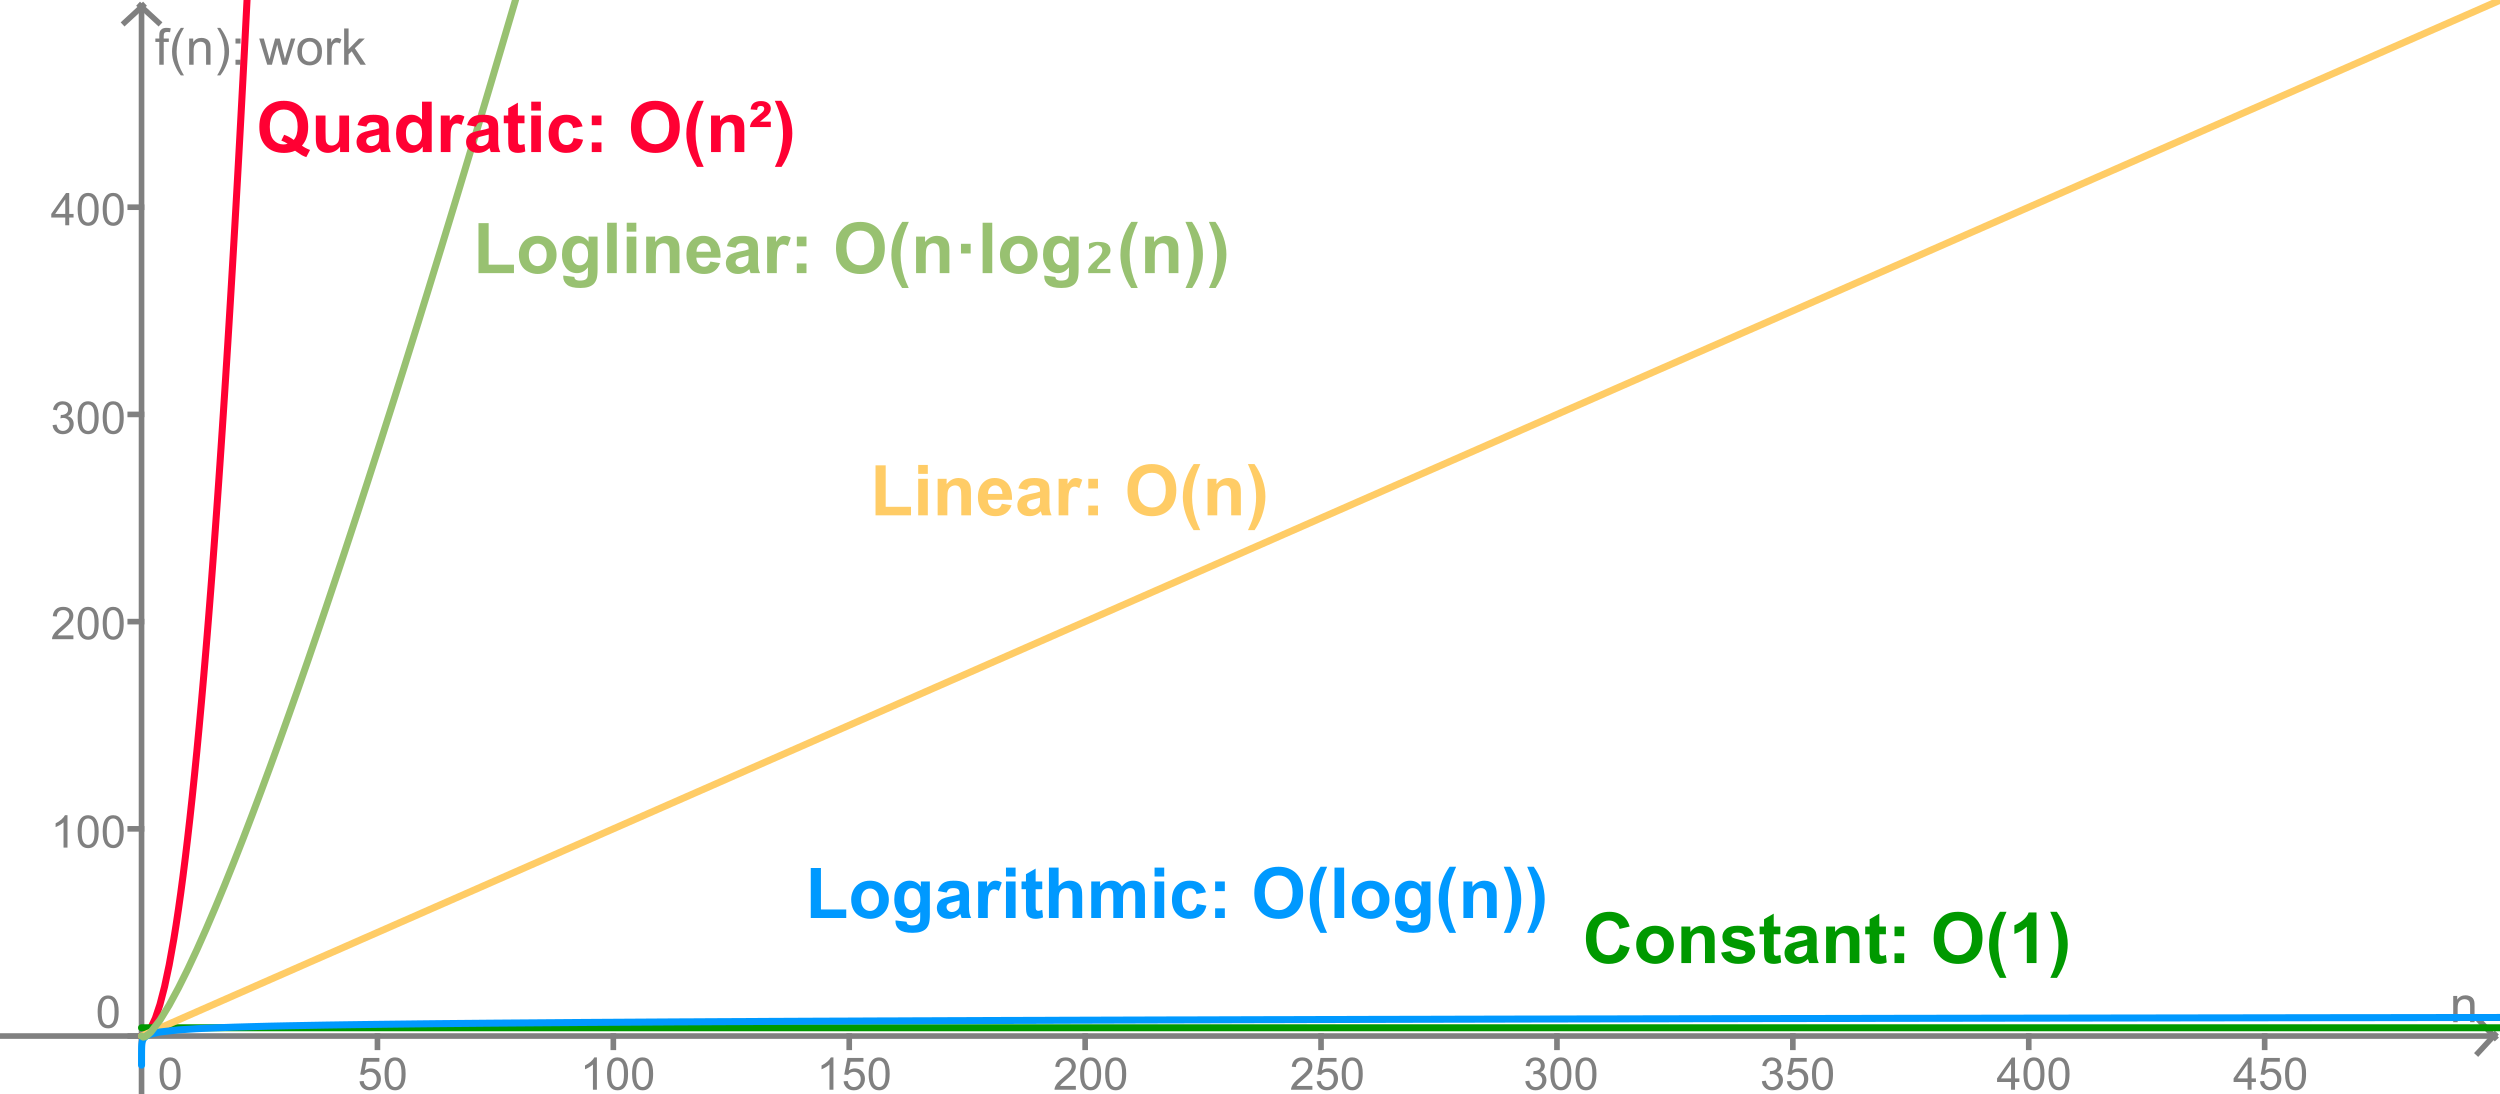 <?xml version="1.0" encoding="ISO-8859-1" standalone="no"?>

<svg 
     version="1.1"
     baseProfile="full"
     xmlns="http://www.w3.org/2000/svg"
     xmlns:xlink="http://www.w3.org/1999/xlink"
     xmlns:ev="http://www.w3.org/2001/xml-events"
     x="0px"
     y="0px"
     width="546px"
     height="239px"
     viewBox="0 0 546 239"
     >
<rect x="0" y="0" width="546" height="239" fill="#333333" stroke="none"/>
<title>

</title>
<g stroke-linejoin="miter" stroke-dashoffset="0" stroke-dasharray="none" stroke-width="1" stroke-miterlimit="10.000" stroke-linecap="square">
<g transform="matrix(.615, 0, 0, .615, 0, 0)">
<clipPath id="clip1">
  <path d="M 0 0 L 0 390.00 L 888.00 390.00 L 888.00 0 z"/>
</clipPath>
<g clip-path="url(#clip1)">
<g fill-opacity="1" fill-rule="nonzero" stroke="none" fill="#ffffff">
  <path d="M 0 0 L 888.00 0 L 888.00 390.00 L 0 390.00 L 0 0 z"/>
</g> <!-- drawing style -->
</g> <!-- clip1 -->
</g> <!-- transform -->
<g transform="matrix(.615, 0, 0, .615, 0, 0)">
<clipPath id="clip2">
  <path d="M 0 0 L 0 390.00 L 888.00 390.00 L 888.00 0 z"/>
</clipPath>
<g clip-path="url(#clip2)">
<g stroke-width="2" stroke-linecap="butt" fill="none" stroke-opacity="1" stroke="#808080">
  <path d="M 50.264 3 L 50.264 390.00"/>
</g> <!-- drawing style -->
</g> <!-- clip2 -->
</g> <!-- transform -->
<g transform="matrix(.615, 0, 0, .615, 0, 0)">
<clipPath id="clip3">
  <path d="M 0 0 L 0 390.00 L 888.00 390.00 L 888.00 0 z"/>
</clipPath>
<g clip-path="url(#clip3)">
<g stroke-width="2" stroke-linecap="butt" fill="none" stroke-opacity="1" stroke="#808080">
  <path d="M 50.764 2 L 44.264 8"/>
</g> <!-- drawing style -->
</g> <!-- clip3 -->
</g> <!-- transform -->
<g transform="matrix(.615, 0, 0, .615, 0, 0)">
<clipPath id="clip4">
  <path d="M 0 0 L 0 390.00 L 888.00 390.00 L 888.00 0 z"/>
</clipPath>
<g clip-path="url(#clip4)">
<g stroke-width="2" stroke-linecap="butt" fill="none" stroke-opacity="1" stroke="#808080">
  <path d="M 49.764 2 L 56.264 8"/>
</g> <!-- drawing style -->
</g> <!-- clip4 -->
</g> <!-- transform -->
<g transform="matrix(.615, 0, 0, .615, 0, 0)">
<clipPath id="clip5">
  <path d="M 0 0 L 0 390.00 L 888.00 390.00 L 888.00 0 z"/>
</clipPath>
<g clip-path="url(#clip5)">
<g fill-opacity="1" fill-rule="nonzero" stroke="none" fill="#808080">
  <path d="M 871.19 363.00 L 871.19 353.67 L 872.61 353.67 L 872.61 355.00 Q 873.64 353.45 875.58 353.45 Q 876.42 353.45 877.13 353.76 Q 877.84 354.06 878.20 354.55 Q 878.55 355.05 878.69 355.72 Q 878.77 356.16 878.77 357.27 L 878.77 363.00 L 877.19 363.00 L 877.19 357.33 Q 877.19 356.36 877.01 355.88 Q 876.83 355.39 876.35 355.11 Q 875.88 354.83 875.25 354.83 Q 874.23 354.83 873.50 355.47 Q 872.77 356.11 872.77 357.91 L 872.77 363.00 L 871.19 363.00 z"/>
</g> <!-- drawing style -->
</g> <!-- clip5 -->
</g> <!-- transform -->
<g transform="matrix(.615, 0, 0, .615, 0, 0)">
<clipPath id="clip6">
  <path d="M 0 0 L 0 390.00 L 888.00 390.00 L 888.00 0 z"/>
</clipPath>
<g clip-path="url(#clip6)">
<g stroke-width="2" stroke-linecap="butt" fill="none" stroke-opacity="1" stroke="#808080">
  <path d="M 0 367.92 L 885.00 367.92"/>
</g> <!-- drawing style -->
</g> <!-- clip6 -->
</g> <!-- transform -->
<g transform="matrix(.615, 0, 0, .615, 0, 0)">
<clipPath id="clip7">
  <path d="M 0 0 L 0 390.00 L 888.00 390.00 L 888.00 0 z"/>
</clipPath>
<g clip-path="url(#clip7)">
<g stroke-width="2" stroke-linecap="butt" fill="none" stroke-opacity="1" stroke="#808080">
  <path d="M 886.00 368.42 L 880.00 361.92"/>
</g> <!-- drawing style -->
</g> <!-- clip7 -->
</g> <!-- transform -->
<g transform="matrix(.615, 0, 0, .615, 0, 0)">
<clipPath id="clip8">
  <path d="M 0 0 L 0 390.00 L 888.00 390.00 L 888.00 0 z"/>
</clipPath>
<g clip-path="url(#clip8)">
<g stroke-width="2" stroke-linecap="butt" fill="none" stroke-opacity="1" stroke="#808080">
  <path d="M 886.00 367.42 L 880.00 373.92"/>
</g> <!-- drawing style -->
</g> <!-- clip8 -->
</g> <!-- transform -->
<g transform="matrix(.615, 0, 0, .615, 0, 0)">
<clipPath id="clip9">
  <path d="M 0 0 L 0 390.00 L 888.00 390.00 L 888.00 0 z"/>
</clipPath>
<g clip-path="url(#clip9)">
<g fill-opacity="1" fill-rule="nonzero" stroke="none" fill="#808080">
  <path d="M 56.672 381.34 Q 56.672 379.31 57.086 378.08 Q 57.500 376.84 58.328 376.17 Q 59.156 375.50 60.406 375.50 Q 61.328 375.50 62.023 375.87 Q 62.719 376.23 63.172 376.94 Q 63.625 377.64 63.883 378.64 Q 64.141 379.64 64.141 381.34 Q 64.141 383.36 63.727 384.60 Q 63.312 385.84 62.484 386.52 Q 61.656 387.20 60.406 387.20 Q 58.750 387.20 57.797 386.00 Q 56.672 384.58 56.672 381.34 z M 58.109 381.34 Q 58.109 384.17 58.773 385.10 Q 59.438 386.03 60.406 386.03 Q 61.375 386.03 62.031 385.09 Q 62.688 384.16 62.688 381.34 Q 62.688 378.52 62.031 377.59 Q 61.375 376.66 60.391 376.66 Q 59.422 376.66 58.844 377.48 Q 58.109 378.53 58.109 381.34 z"/>
</g> <!-- drawing style -->
</g> <!-- clip9 -->
</g> <!-- transform -->
<g transform="matrix(.615, 0, 0, .615, 0, 0)">
<clipPath id="clip10">
  <path d="M 0 0 L 0 390.00 L 888.00 390.00 L 888.00 0 z"/>
</clipPath>
<g clip-path="url(#clip10)">
<g stroke-width="2" stroke-linecap="butt" fill="none" stroke-opacity="1" stroke="#808080">
  <path d="M 50.264 367.92 L 50.264 371.92"/>
</g> <!-- drawing style -->
</g> <!-- clip10 -->
</g> <!-- transform -->
<g transform="matrix(.615, 0, 0, .615, 0, 0)">
<clipPath id="clip11">
  <path d="M 0 0 L 0 390.00 L 888.00 390.00 L 888.00 0 z"/>
</clipPath>
<g clip-path="url(#clip11)">
<g fill-opacity="1" fill-rule="nonzero" stroke="none" fill="#808080">
  <path d="M 127.67 384.00 L 129.14 383.88 Q 129.31 384.95 129.91 385.49 Q 130.50 386.03 131.34 386.03 Q 132.36 386.03 133.06 385.27 Q 133.77 384.50 133.77 383.23 Q 133.77 382.03 133.09 381.34 Q 132.42 380.64 131.33 380.64 Q 130.64 380.64 130.09 380.95 Q 129.55 381.27 129.23 381.75 L 127.92 381.58 L 129.03 375.70 L 134.72 375.70 L 134.72 377.05 L 130.16 377.05 L 129.53 380.12 Q 130.56 379.41 131.70 379.41 Q 133.20 379.41 134.23 380.45 Q 135.27 381.48 135.27 383.11 Q 135.27 384.67 134.36 385.80 Q 133.25 387.20 131.34 387.20 Q 129.78 387.20 128.80 386.32 Q 127.81 385.44 127.67 384.00 z M 136.57 381.34 Q 136.57 379.31 136.98 378.08 Q 137.40 376.84 138.23 376.17 Q 139.05 375.50 140.30 375.50 Q 141.23 375.50 141.92 375.87 Q 142.62 376.23 143.07 376.94 Q 143.52 377.64 143.78 378.64 Q 144.04 379.64 144.04 381.34 Q 144.04 383.36 143.62 384.60 Q 143.21 385.84 142.38 386.52 Q 141.55 387.20 140.30 387.20 Q 138.65 387.20 137.70 386.00 Q 136.57 384.58 136.57 381.34 z M 138.01 381.34 Q 138.01 384.17 138.67 385.10 Q 139.34 386.03 140.30 386.03 Q 141.27 386.03 141.93 385.09 Q 142.59 384.16 142.59 381.34 Q 142.59 378.52 141.93 377.59 Q 141.27 376.66 140.29 376.66 Q 139.32 376.66 138.74 377.48 Q 138.01 378.53 138.01 381.34 z"/>
</g> <!-- drawing style -->
</g> <!-- clip11 -->
</g> <!-- transform -->
<g transform="matrix(.615, 0, 0, .615, 0, 0)">
<clipPath id="clip12">
  <path d="M 0 0 L 0 390.00 L 888.00 390.00 L 888.00 0 z"/>
</clipPath>
<g clip-path="url(#clip12)">
<g stroke-width="2" stroke-linecap="butt" fill="none" stroke-opacity="1" stroke="#808080">
  <path d="M 134.04 367.92 L 134.04 371.92"/>
</g> <!-- drawing style -->
</g> <!-- clip12 -->
</g> <!-- transform -->
<g transform="matrix(.615, 0, 0, .615, 0, 0)">
<clipPath id="clip13">
  <path d="M 0 0 L 0 390.00 L 888.00 390.00 L 888.00 0 z"/>
</clipPath>
<g clip-path="url(#clip13)">
<g fill-opacity="1" fill-rule="nonzero" stroke="none" fill="#808080">
  <path d="M 211.97 387.00 L 210.56 387.00 L 210.56 378.03 Q 210.05 378.52 209.23 379.00 Q 208.41 379.48 207.75 379.73 L 207.75 378.38 Q 208.92 377.81 209.80 377.02 Q 210.69 376.23 211.06 375.50 L 211.97 375.50 L 211.97 387.00 z M 215.57 381.34 Q 215.57 379.31 215.98 378.08 Q 216.40 376.84 217.23 376.17 Q 218.05 375.50 219.30 375.50 Q 220.23 375.50 220.92 375.87 Q 221.62 376.23 222.07 376.94 Q 222.52 377.64 222.78 378.64 Q 223.04 379.64 223.04 381.34 Q 223.04 383.36 222.62 384.60 Q 222.21 385.84 221.38 386.52 Q 220.55 387.20 219.30 387.20 Q 217.65 387.20 216.70 386.00 Q 215.57 384.58 215.57 381.34 z M 217.01 381.34 Q 217.01 384.17 217.67 385.10 Q 218.34 386.03 219.30 386.03 Q 220.27 386.03 220.93 385.09 Q 221.59 384.16 221.59 381.34 Q 221.59 378.52 220.93 377.59 Q 220.27 376.66 219.29 376.66 Q 218.32 376.66 217.74 377.48 Q 217.01 378.53 217.01 381.34 z M 224.47 381.34 Q 224.47 379.31 224.88 378.08 Q 225.30 376.84 226.12 376.17 Q 226.95 375.50 228.20 375.50 Q 229.12 375.50 229.82 375.87 Q 230.52 376.23 230.97 376.94 Q 231.42 377.64 231.68 378.64 Q 231.94 379.64 231.94 381.34 Q 231.94 383.36 231.52 384.60 Q 231.11 385.84 230.28 386.52 Q 229.45 387.20 228.20 387.20 Q 226.55 387.20 225.59 386.00 Q 224.47 384.58 224.47 381.34 z M 225.91 381.34 Q 225.91 384.17 226.57 385.10 Q 227.23 386.03 228.20 386.03 Q 229.17 386.03 229.83 385.09 Q 230.48 384.16 230.48 381.34 Q 230.48 378.52 229.83 377.59 Q 229.17 376.66 228.19 376.66 Q 227.22 376.66 226.64 377.48 Q 225.91 378.53 225.91 381.34 z"/>
</g> <!-- drawing style -->
</g> <!-- clip13 -->
</g> <!-- transform -->
<g transform="matrix(.615, 0, 0, .615, 0, 0)">
<clipPath id="clip14">
  <path d="M 0 0 L 0 390.00 L 888.00 390.00 L 888.00 0 z"/>
</clipPath>
<g clip-path="url(#clip14)">
<g stroke-width="2" stroke-linecap="butt" fill="none" stroke-opacity="1" stroke="#808080">
  <path d="M 217.81 367.92 L 217.81 371.92"/>
</g> <!-- drawing style -->
</g> <!-- clip14 -->
</g> <!-- transform -->
<g transform="matrix(.615, 0, 0, .615, 0, 0)">
<clipPath id="clip15">
  <path d="M 0 0 L 0 390.00 L 888.00 390.00 L 888.00 0 z"/>
</clipPath>
<g clip-path="url(#clip15)">
<g fill-opacity="1" fill-rule="nonzero" stroke="none" fill="#808080">
  <path d="M 295.97 387.00 L 294.56 387.00 L 294.56 378.03 Q 294.05 378.52 293.23 379.00 Q 292.41 379.48 291.75 379.73 L 291.75 378.38 Q 292.92 377.81 293.80 377.02 Q 294.69 376.23 295.06 375.50 L 295.97 375.50 L 295.97 387.00 z M 299.57 384.00 L 301.04 383.88 Q 301.21 384.95 301.80 385.49 Q 302.40 386.03 303.24 386.03 Q 304.26 386.03 304.96 385.27 Q 305.66 384.50 305.66 383.23 Q 305.66 382.03 304.99 381.34 Q 304.32 380.64 303.23 380.64 Q 302.54 380.64 301.99 380.95 Q 301.45 381.27 301.13 381.75 L 299.82 381.58 L 300.93 375.70 L 306.62 375.70 L 306.62 377.05 L 302.05 377.05 L 301.43 380.12 Q 302.46 379.41 303.60 379.41 Q 305.10 379.41 306.13 380.45 Q 307.16 381.48 307.16 383.11 Q 307.16 384.67 306.26 385.80 Q 305.15 387.20 303.24 387.20 Q 301.68 387.20 300.70 386.32 Q 299.71 385.44 299.57 384.00 z M 308.47 381.34 Q 308.47 379.31 308.88 378.08 Q 309.30 376.84 310.12 376.17 Q 310.95 375.50 312.20 375.50 Q 313.12 375.50 313.82 375.87 Q 314.52 376.23 314.97 376.94 Q 315.42 377.64 315.68 378.64 Q 315.94 379.64 315.94 381.34 Q 315.94 383.36 315.52 384.60 Q 315.11 385.84 314.28 386.52 Q 313.45 387.20 312.20 387.20 Q 310.55 387.20 309.59 386.00 Q 308.47 384.58 308.47 381.34 z M 309.91 381.34 Q 309.91 384.17 310.57 385.10 Q 311.23 386.03 312.20 386.03 Q 313.17 386.03 313.83 385.09 Q 314.48 384.16 314.48 381.34 Q 314.48 378.52 313.83 377.59 Q 313.17 376.66 312.19 376.66 Q 311.22 376.66 310.64 377.48 Q 309.91 378.53 309.91 381.34 z"/>
</g> <!-- drawing style -->
</g> <!-- clip15 -->
</g> <!-- transform -->
<g transform="matrix(.615, 0, 0, .615, 0, 0)">
<clipPath id="clip16">
  <path d="M 0 0 L 0 390.00 L 888.00 390.00 L 888.00 0 z"/>
</clipPath>
<g clip-path="url(#clip16)">
<g stroke-width="2" stroke-linecap="butt" fill="none" stroke-opacity="1" stroke="#808080">
  <path d="M 301.58 367.92 L 301.58 371.92"/>
</g> <!-- drawing style -->
</g> <!-- clip16 -->
</g> <!-- transform -->
<g transform="matrix(.615, 0, 0, .615, 0, 0)">
<clipPath id="clip17">
  <path d="M 0 0 L 0 390.00 L 888.00 390.00 L 888.00 0 z"/>
</clipPath>
<g clip-path="url(#clip17)">
<g fill-opacity="1" fill-rule="nonzero" stroke="none" fill="#808080">
  <path d="M 382.06 385.64 L 382.06 387.00 L 374.48 387.00 Q 374.47 386.48 374.66 386.02 Q 374.94 385.25 375.58 384.50 Q 376.22 383.75 377.42 382.77 Q 379.28 381.23 379.94 380.34 Q 380.59 379.44 380.59 378.64 Q 380.59 377.81 380.00 377.23 Q 379.41 376.66 378.44 376.66 Q 377.42 376.66 376.81 377.27 Q 376.20 377.88 376.20 378.95 L 374.75 378.81 Q 374.91 377.19 375.88 376.34 Q 376.84 375.50 378.47 375.50 Q 380.12 375.50 381.09 376.41 Q 382.05 377.33 382.05 378.67 Q 382.05 379.36 381.77 380.02 Q 381.48 380.69 380.83 381.42 Q 380.17 382.16 378.66 383.44 Q 377.39 384.50 377.03 384.88 Q 376.67 385.27 376.44 385.64 L 382.06 385.64 z M 383.57 381.34 Q 383.57 379.31 383.98 378.08 Q 384.40 376.84 385.23 376.17 Q 386.05 375.50 387.30 375.50 Q 388.23 375.50 388.92 375.87 Q 389.62 376.23 390.07 376.94 Q 390.52 377.64 390.78 378.64 Q 391.04 379.64 391.04 381.34 Q 391.04 383.36 390.62 384.60 Q 390.21 385.84 389.38 386.52 Q 388.55 387.20 387.30 387.20 Q 385.65 387.20 384.70 386.00 Q 383.57 384.58 383.57 381.34 z M 385.01 381.34 Q 385.01 384.17 385.67 385.10 Q 386.34 386.03 387.30 386.03 Q 388.27 386.03 388.93 385.09 Q 389.59 384.16 389.59 381.34 Q 389.59 378.52 388.93 377.59 Q 388.27 376.66 387.29 376.66 Q 386.32 376.66 385.74 377.48 Q 385.01 378.53 385.01 381.34 z M 392.47 381.34 Q 392.47 379.31 392.88 378.08 Q 393.30 376.84 394.12 376.17 Q 394.95 375.50 396.20 375.50 Q 397.12 375.50 397.82 375.87 Q 398.52 376.23 398.97 376.94 Q 399.42 377.64 399.68 378.64 Q 399.94 379.64 399.94 381.34 Q 399.94 383.36 399.52 384.60 Q 399.11 385.84 398.28 386.52 Q 397.45 387.20 396.20 387.20 Q 394.55 387.20 393.59 386.00 Q 392.47 384.58 392.47 381.34 z M 393.91 381.34 Q 393.91 384.17 394.57 385.10 Q 395.23 386.03 396.20 386.03 Q 397.17 386.03 397.83 385.09 Q 398.48 384.16 398.48 381.34 Q 398.48 378.52 397.83 377.59 Q 397.17 376.66 396.19 376.66 Q 395.22 376.66 394.64 377.48 Q 393.91 378.53 393.91 381.34 z"/>
</g> <!-- drawing style -->
</g> <!-- clip17 -->
</g> <!-- transform -->
<g transform="matrix(.615, 0, 0, .615, 0, 0)">
<clipPath id="clip18">
  <path d="M 0 0 L 0 390.00 L 888.00 390.00 L 888.00 0 z"/>
</clipPath>
<g clip-path="url(#clip18)">
<g stroke-width="2" stroke-linecap="butt" fill="none" stroke-opacity="1" stroke="#808080">
  <path d="M 385.36 367.92 L 385.36 371.92"/>
</g> <!-- drawing style -->
</g> <!-- clip18 -->
</g> <!-- transform -->
<g transform="matrix(.615, 0, 0, .615, 0, 0)">
<clipPath id="clip19">
  <path d="M 0 0 L 0 390.00 L 888.00 390.00 L 888.00 0 z"/>
</clipPath>
<g clip-path="url(#clip19)">
<g fill-opacity="1" fill-rule="nonzero" stroke="none" fill="#808080">
  <path d="M 466.06 385.64 L 466.06 387.00 L 458.48 387.00 Q 458.47 386.48 458.66 386.02 Q 458.94 385.25 459.58 384.50 Q 460.22 383.75 461.42 382.77 Q 463.28 381.23 463.94 380.34 Q 464.59 379.44 464.59 378.64 Q 464.59 377.81 464.00 377.23 Q 463.41 376.66 462.44 376.66 Q 461.42 376.66 460.81 377.27 Q 460.20 377.88 460.20 378.95 L 458.75 378.81 Q 458.91 377.19 459.88 376.34 Q 460.84 375.50 462.47 375.50 Q 464.12 375.50 465.09 376.41 Q 466.05 377.33 466.05 378.67 Q 466.05 379.36 465.77 380.02 Q 465.48 380.69 464.83 381.42 Q 464.17 382.16 462.66 383.44 Q 461.39 384.50 461.03 384.88 Q 460.67 385.27 460.44 385.64 L 466.06 385.64 z M 467.57 384.00 L 469.04 383.88 Q 469.21 384.95 469.80 385.49 Q 470.40 386.03 471.24 386.03 Q 472.26 386.03 472.96 385.27 Q 473.66 384.50 473.66 383.23 Q 473.66 382.03 472.99 381.34 Q 472.32 380.64 471.23 380.64 Q 470.54 380.64 469.99 380.95 Q 469.45 381.27 469.13 381.75 L 467.82 381.58 L 468.93 375.70 L 474.62 375.70 L 474.62 377.05 L 470.05 377.05 L 469.43 380.12 Q 470.46 379.41 471.60 379.41 Q 473.10 379.41 474.13 380.45 Q 475.16 381.48 475.16 383.11 Q 475.16 384.67 474.26 385.80 Q 473.15 387.20 471.24 387.20 Q 469.68 387.20 468.70 386.32 Q 467.71 385.44 467.57 384.00 z M 476.47 381.34 Q 476.47 379.31 476.88 378.08 Q 477.30 376.84 478.12 376.17 Q 478.95 375.50 480.20 375.50 Q 481.12 375.50 481.82 375.87 Q 482.52 376.23 482.97 376.94 Q 483.42 377.64 483.68 378.64 Q 483.94 379.64 483.94 381.34 Q 483.94 383.36 483.52 384.60 Q 483.11 385.84 482.28 386.52 Q 481.45 387.20 480.20 387.20 Q 478.55 387.20 477.59 386.00 Q 476.47 384.58 476.47 381.34 z M 477.91 381.34 Q 477.91 384.17 478.57 385.10 Q 479.23 386.03 480.20 386.03 Q 481.17 386.03 481.83 385.09 Q 482.48 384.16 482.48 381.34 Q 482.48 378.52 481.83 377.59 Q 481.17 376.66 480.19 376.66 Q 479.22 376.66 478.64 377.48 Q 477.91 378.53 477.91 381.34 z"/>
</g> <!-- drawing style -->
</g> <!-- clip19 -->
</g> <!-- transform -->
<g transform="matrix(.615, 0, 0, .615, 0, 0)">
<clipPath id="clip20">
  <path d="M 0 0 L 0 390.00 L 888.00 390.00 L 888.00 0 z"/>
</clipPath>
<g clip-path="url(#clip20)">
<g stroke-width="2" stroke-linecap="butt" fill="none" stroke-opacity="1" stroke="#808080">
  <path d="M 469.13 367.92 L 469.13 371.92"/>
</g> <!-- drawing style -->
</g> <!-- clip20 -->
</g> <!-- transform -->
<g transform="matrix(.615, 0, 0, .615, 0, 0)">
<clipPath id="clip21">
  <path d="M 0 0 L 0 390.00 L 888.00 390.00 L 888.00 0 z"/>
</clipPath>
<g clip-path="url(#clip21)">
<g fill-opacity="1" fill-rule="nonzero" stroke="none" fill="#808080">
  <path d="M 541.67 383.97 L 543.08 383.78 Q 543.33 384.98 543.91 385.51 Q 544.48 386.03 545.33 386.03 Q 546.31 386.03 547.00 385.34 Q 547.69 384.66 547.69 383.64 Q 547.69 382.67 547.05 382.05 Q 546.42 381.42 545.44 381.42 Q 545.05 381.42 544.45 381.58 L 544.61 380.34 Q 544.75 380.36 544.83 380.36 Q 545.73 380.36 546.45 379.89 Q 547.17 379.42 547.17 378.44 Q 547.17 377.67 546.65 377.16 Q 546.12 376.66 545.30 376.66 Q 544.47 376.66 543.92 377.17 Q 543.38 377.69 543.22 378.72 L 541.81 378.47 Q 542.08 377.05 542.99 376.27 Q 543.91 375.50 545.27 375.50 Q 546.20 375.50 546.99 375.90 Q 547.78 376.30 548.20 376.99 Q 548.61 377.69 548.61 378.47 Q 548.61 379.22 548.21 379.83 Q 547.81 380.44 547.03 380.80 Q 548.05 381.03 548.61 381.77 Q 549.17 382.50 549.17 383.61 Q 549.17 385.11 548.08 386.16 Q 546.98 387.20 545.31 387.20 Q 543.81 387.20 542.81 386.30 Q 541.81 385.41 541.67 383.97 z M 550.57 381.34 Q 550.57 379.31 550.98 378.08 Q 551.40 376.84 552.23 376.17 Q 553.05 375.50 554.30 375.50 Q 555.23 375.50 555.92 375.87 Q 556.62 376.23 557.07 376.94 Q 557.52 377.64 557.78 378.64 Q 558.04 379.64 558.04 381.34 Q 558.04 383.36 557.62 384.60 Q 557.21 385.84 556.38 386.52 Q 555.55 387.20 554.30 387.20 Q 552.65 387.20 551.70 386.00 Q 550.57 384.58 550.57 381.34 z M 552.01 381.34 Q 552.01 384.17 552.67 385.10 Q 553.34 386.03 554.30 386.03 Q 555.27 386.03 555.93 385.09 Q 556.59 384.16 556.59 381.34 Q 556.59 378.52 555.93 377.59 Q 555.27 376.66 554.29 376.66 Q 553.32 376.66 552.74 377.48 Q 552.01 378.53 552.01 381.34 z M 559.47 381.34 Q 559.47 379.31 559.88 378.08 Q 560.30 376.84 561.12 376.17 Q 561.95 375.50 563.20 375.50 Q 564.12 375.50 564.82 375.87 Q 565.52 376.23 565.97 376.94 Q 566.42 377.64 566.68 378.64 Q 566.94 379.64 566.94 381.34 Q 566.94 383.36 566.52 384.60 Q 566.11 385.84 565.28 386.52 Q 564.45 387.20 563.20 387.20 Q 561.55 387.20 560.59 386.00 Q 559.47 384.58 559.47 381.34 z M 560.91 381.34 Q 560.91 384.17 561.57 385.10 Q 562.23 386.03 563.20 386.03 Q 564.17 386.03 564.83 385.09 Q 565.48 384.16 565.48 381.34 Q 565.48 378.52 564.83 377.59 Q 564.17 376.66 563.19 376.66 Q 562.22 376.66 561.64 377.48 Q 560.91 378.53 560.91 381.34 z"/>
</g> <!-- drawing style -->
</g> <!-- clip21 -->
</g> <!-- transform -->
<g transform="matrix(.615, 0, 0, .615, 0, 0)">
<clipPath id="clip22">
  <path d="M 0 0 L 0 390.00 L 888.00 390.00 L 888.00 0 z"/>
</clipPath>
<g clip-path="url(#clip22)">
<g stroke-width="2" stroke-linecap="butt" fill="none" stroke-opacity="1" stroke="#808080">
  <path d="M 552.91 367.92 L 552.91 371.92"/>
</g> <!-- drawing style -->
</g> <!-- clip22 -->
</g> <!-- transform -->
<g transform="matrix(.615, 0, 0, .615, 0, 0)">
<clipPath id="clip23">
  <path d="M 0 0 L 0 390.00 L 888.00 390.00 L 888.00 0 z"/>
</clipPath>
<g clip-path="url(#clip23)">
<g fill-opacity="1" fill-rule="nonzero" stroke="none" fill="#808080">
  <path d="M 625.67 383.97 L 627.08 383.78 Q 627.33 384.98 627.91 385.51 Q 628.48 386.03 629.33 386.03 Q 630.31 386.03 631.00 385.34 Q 631.69 384.66 631.69 383.64 Q 631.69 382.67 631.05 382.05 Q 630.42 381.42 629.44 381.42 Q 629.05 381.42 628.45 381.58 L 628.61 380.34 Q 628.75 380.36 628.83 380.36 Q 629.73 380.36 630.45 379.89 Q 631.17 379.42 631.17 378.44 Q 631.17 377.67 630.65 377.16 Q 630.12 376.66 629.30 376.66 Q 628.47 376.66 627.92 377.17 Q 627.38 377.69 627.22 378.72 L 625.81 378.47 Q 626.08 377.05 626.99 376.27 Q 627.91 375.50 629.27 375.50 Q 630.20 375.50 630.99 375.90 Q 631.78 376.30 632.20 376.99 Q 632.61 377.69 632.61 378.47 Q 632.61 379.22 632.21 379.83 Q 631.81 380.44 631.03 380.80 Q 632.05 381.03 632.61 381.77 Q 633.17 382.50 633.17 383.61 Q 633.17 385.11 632.08 386.16 Q 630.98 387.20 629.31 387.20 Q 627.81 387.20 626.81 386.30 Q 625.81 385.41 625.67 383.97 z M 634.57 384.00 L 636.04 383.88 Q 636.21 384.95 636.80 385.49 Q 637.40 386.03 638.24 386.03 Q 639.26 386.03 639.96 385.27 Q 640.66 384.50 640.66 383.23 Q 640.66 382.03 639.99 381.34 Q 639.32 380.64 638.23 380.64 Q 637.54 380.64 636.99 380.95 Q 636.45 381.27 636.13 381.75 L 634.82 381.58 L 635.93 375.70 L 641.62 375.70 L 641.62 377.05 L 637.05 377.05 L 636.43 380.12 Q 637.46 379.41 638.60 379.41 Q 640.10 379.41 641.13 380.45 Q 642.16 381.48 642.16 383.11 Q 642.16 384.67 641.26 385.80 Q 640.15 387.20 638.24 387.20 Q 636.68 387.20 635.70 386.32 Q 634.71 385.44 634.57 384.00 z M 643.47 381.34 Q 643.47 379.31 643.88 378.08 Q 644.30 376.84 645.12 376.17 Q 645.95 375.50 647.20 375.50 Q 648.12 375.50 648.82 375.87 Q 649.52 376.23 649.97 376.94 Q 650.42 377.64 650.68 378.64 Q 650.94 379.64 650.94 381.34 Q 650.94 383.36 650.52 384.60 Q 650.11 385.84 649.28 386.52 Q 648.45 387.20 647.20 387.20 Q 645.55 387.20 644.59 386.00 Q 643.47 384.58 643.47 381.34 z M 644.91 381.34 Q 644.91 384.17 645.57 385.10 Q 646.23 386.03 647.20 386.03 Q 648.17 386.03 648.83 385.09 Q 649.48 384.16 649.48 381.34 Q 649.48 378.52 648.83 377.59 Q 648.17 376.66 647.19 376.66 Q 646.22 376.66 645.64 377.48 Q 644.91 378.53 644.91 381.34 z"/>
</g> <!-- drawing style -->
</g> <!-- clip23 -->
</g> <!-- transform -->
<g transform="matrix(.615, 0, 0, .615, 0, 0)">
<clipPath id="clip24">
  <path d="M 0 0 L 0 390.00 L 888.00 390.00 L 888.00 0 z"/>
</clipPath>
<g clip-path="url(#clip24)">
<g stroke-width="2" stroke-linecap="butt" fill="none" stroke-opacity="1" stroke="#808080">
  <path d="M 636.68 367.92 L 636.68 371.92"/>
</g> <!-- drawing style -->
</g> <!-- clip24 -->
</g> <!-- transform -->
<g transform="matrix(.615, 0, 0, .615, 0, 0)">
<clipPath id="clip25">
  <path d="M 0 0 L 0 390.00 L 888.00 390.00 L 888.00 0 z"/>
</clipPath>
<g clip-path="url(#clip25)">
<g fill-opacity="1" fill-rule="nonzero" stroke="none" fill="#808080">
  <path d="M 714.17 387.00 L 714.17 384.25 L 709.20 384.25 L 709.20 382.97 L 714.44 375.55 L 715.58 375.55 L 715.58 382.97 L 717.12 382.97 L 717.12 384.25 L 715.58 384.25 L 715.58 387.00 L 714.17 387.00 z M 714.17 382.97 L 714.17 377.80 L 710.59 382.97 L 714.17 382.97 z M 718.57 381.34 Q 718.57 379.31 718.98 378.08 Q 719.40 376.84 720.23 376.17 Q 721.05 375.50 722.30 375.50 Q 723.23 375.50 723.92 375.87 Q 724.62 376.23 725.07 376.94 Q 725.52 377.64 725.78 378.64 Q 726.04 379.64 726.04 381.34 Q 726.04 383.36 725.62 384.60 Q 725.21 385.84 724.38 386.52 Q 723.55 387.20 722.30 387.20 Q 720.65 387.20 719.70 386.00 Q 718.57 384.58 718.57 381.34 z M 720.01 381.34 Q 720.01 384.17 720.67 385.10 Q 721.34 386.03 722.30 386.03 Q 723.27 386.03 723.93 385.09 Q 724.59 384.16 724.59 381.34 Q 724.59 378.52 723.93 377.59 Q 723.27 376.66 722.29 376.66 Q 721.32 376.66 720.74 377.48 Q 720.01 378.53 720.01 381.34 z M 727.47 381.34 Q 727.47 379.31 727.88 378.08 Q 728.30 376.84 729.12 376.17 Q 729.95 375.50 731.20 375.50 Q 732.12 375.50 732.82 375.87 Q 733.52 376.23 733.97 376.94 Q 734.42 377.64 734.68 378.64 Q 734.94 379.64 734.94 381.34 Q 734.94 383.36 734.52 384.60 Q 734.11 385.84 733.28 386.52 Q 732.45 387.20 731.20 387.20 Q 729.55 387.20 728.59 386.00 Q 727.47 384.58 727.47 381.34 z M 728.91 381.34 Q 728.91 384.17 729.57 385.10 Q 730.23 386.03 731.20 386.03 Q 732.17 386.03 732.83 385.09 Q 733.48 384.16 733.48 381.34 Q 733.48 378.52 732.83 377.59 Q 732.17 376.66 731.19 376.66 Q 730.22 376.66 729.64 377.48 Q 728.91 378.53 728.91 381.34 z"/>
</g> <!-- drawing style -->
</g> <!-- clip25 -->
</g> <!-- transform -->
<g transform="matrix(.615, 0, 0, .615, 0, 0)">
<clipPath id="clip26">
  <path d="M 0 0 L 0 390.00 L 888.00 390.00 L 888.00 0 z"/>
</clipPath>
<g clip-path="url(#clip26)">
<g stroke-width="2" stroke-linecap="butt" fill="none" stroke-opacity="1" stroke="#808080">
  <path d="M 720.45 367.92 L 720.45 371.92"/>
</g> <!-- drawing style -->
</g> <!-- clip26 -->
</g> <!-- transform -->
<g transform="matrix(.615, 0, 0, .615, 0, 0)">
<clipPath id="clip27">
  <path d="M 0 0 L 0 390.00 L 888.00 390.00 L 888.00 0 z"/>
</clipPath>
<g clip-path="url(#clip27)">
<g fill-opacity="1" fill-rule="nonzero" stroke="none" fill="#808080">
  <path d="M 798.17 387.00 L 798.17 384.25 L 793.20 384.25 L 793.20 382.97 L 798.44 375.55 L 799.58 375.55 L 799.58 382.97 L 801.12 382.97 L 801.12 384.25 L 799.58 384.25 L 799.58 387.00 L 798.17 387.00 z M 798.17 382.97 L 798.17 377.80 L 794.59 382.97 L 798.17 382.97 z M 802.57 384.00 L 804.04 383.88 Q 804.21 384.95 804.80 385.49 Q 805.40 386.03 806.24 386.03 Q 807.26 386.03 807.96 385.27 Q 808.66 384.50 808.66 383.23 Q 808.66 382.03 807.99 381.34 Q 807.32 380.64 806.23 380.64 Q 805.54 380.64 804.99 380.95 Q 804.45 381.27 804.13 381.75 L 802.82 381.58 L 803.93 375.70 L 809.62 375.70 L 809.62 377.05 L 805.05 377.05 L 804.43 380.12 Q 805.46 379.41 806.60 379.41 Q 808.10 379.41 809.13 380.45 Q 810.16 381.48 810.16 383.11 Q 810.16 384.67 809.26 385.80 Q 808.15 387.20 806.24 387.20 Q 804.68 387.20 803.70 386.32 Q 802.71 385.44 802.57 384.00 z M 811.47 381.34 Q 811.47 379.31 811.88 378.08 Q 812.30 376.84 813.12 376.17 Q 813.95 375.50 815.20 375.50 Q 816.12 375.50 816.82 375.87 Q 817.52 376.23 817.97 376.94 Q 818.42 377.64 818.68 378.64 Q 818.94 379.64 818.94 381.34 Q 818.94 383.36 818.52 384.60 Q 818.11 385.84 817.28 386.52 Q 816.45 387.20 815.20 387.20 Q 813.55 387.20 812.59 386.00 Q 811.47 384.58 811.47 381.34 z M 812.91 381.34 Q 812.91 384.17 813.57 385.10 Q 814.23 386.03 815.20 386.03 Q 816.17 386.03 816.83 385.09 Q 817.48 384.16 817.48 381.34 Q 817.48 378.52 816.83 377.59 Q 816.17 376.66 815.19 376.66 Q 814.22 376.66 813.64 377.48 Q 812.91 378.53 812.91 381.34 z"/>
</g> <!-- drawing style -->
</g> <!-- clip27 -->
</g> <!-- transform -->
<g transform="matrix(.615, 0, 0, .615, 0, 0)">
<clipPath id="clip28">
  <path d="M 0 0 L 0 390.00 L 888.00 390.00 L 888.00 0 z"/>
</clipPath>
<g clip-path="url(#clip28)">
<g stroke-width="2" stroke-linecap="butt" fill="none" stroke-opacity="1" stroke="#808080">
  <path d="M 804.23 367.92 L 804.23 371.92"/>
</g> <!-- drawing style -->
</g> <!-- clip28 -->
</g> <!-- transform -->
<g transform="matrix(.615, 0, 0, .615, 0, 0)">
<clipPath id="clip29">
  <path d="M 0 0 L 0 390.00 L 888.00 390.00 L 888.00 0 z"/>
</clipPath>
<g clip-path="url(#clip29)">
<g fill-opacity="1" fill-rule="nonzero" stroke="none" fill="#808080">
  <path d="M 56.562 23.000 L 56.562 14.891 L 55.172 14.891 L 55.172 13.672 L 56.562 13.672 L 56.562 12.672 Q 56.562 11.734 56.734 11.281 Q 56.953 10.656 57.531 10.273 Q 58.109 9.891 59.156 9.891 Q 59.812 9.891 60.625 10.047 L 60.391 11.438 Q 59.891 11.344 59.453 11.344 Q 58.734 11.344 58.438 11.648 Q 58.141 11.953 58.141 12.797 L 58.141 13.672 L 59.953 13.672 L 59.953 14.891 L 58.141 14.891 L 58.141 23.000 L 56.562 23.000 z M 64.204 26.781 Q 62.907 25.141 62.001 22.922 Q 61.095 20.703 61.095 18.328 Q 61.095 16.234 61.767 14.328 Q 62.563 12.094 64.204 9.891 L 65.345 9.891 Q 64.282 11.719 63.938 12.500 Q 63.407 13.719 63.095 15.031 Q 62.720 16.688 62.720 18.344 Q 62.720 22.562 65.345 26.781 L 64.204 26.781 z M 67.183 23.000 L 67.183 13.672 L 68.604 13.672 L 68.604 15.000 Q 69.636 13.453 71.573 13.453 Q 72.417 13.453 73.128 13.758 Q 73.839 14.062 74.190 14.555 Q 74.542 15.047 74.683 15.719 Q 74.761 16.156 74.761 17.266 L 74.761 23.000 L 73.183 23.000 L 73.183 17.328 Q 73.183 16.359 73.003 15.875 Q 72.823 15.391 72.347 15.109 Q 71.870 14.828 71.245 14.828 Q 70.229 14.828 69.495 15.469 Q 68.761 16.109 68.761 17.906 L 68.761 23.000 L 67.183 23.000 z M 78.225 26.781 L 77.100 26.781 Q 79.725 22.562 79.725 18.344 Q 79.725 16.688 79.350 15.062 Q 79.053 13.750 78.506 12.531 Q 78.162 11.734 77.100 9.891 L 78.225 9.891 Q 79.881 12.094 80.678 14.328 Q 81.350 16.234 81.350 18.328 Q 81.350 20.703 80.443 22.922 Q 79.537 25.141 78.225 26.781 z M 83.625 15.469 L 83.625 13.672 L 85.422 13.672 L 85.422 15.469 L 83.625 15.469 z M 83.625 23.000 L 83.625 21.203 L 85.422 21.203 L 85.422 23.000 L 83.625 23.000 z M 94.908 23.000 L 92.049 13.672 L 93.689 13.672 L 95.174 19.047 L 95.736 21.062 Q 95.768 20.906 96.205 19.125 L 97.705 13.672 L 99.330 13.672 L 100.72 19.078 L 101.19 20.859 L 101.72 19.062 L 103.33 13.672 L 104.86 13.672 L 101.94 23.000 L 100.30 23.000 L 98.814 17.406 L 98.455 15.812 L 96.564 23.000 L 94.908 23.000 z M 105.59 18.328 Q 105.59 15.734 107.05 14.484 Q 108.25 13.453 109.97 13.453 Q 111.91 13.453 113.13 14.719 Q 114.34 15.984 114.34 18.203 Q 114.34 20.000 113.81 21.031 Q 113.27 22.062 112.24 22.641 Q 111.20 23.219 109.97 23.219 Q 108.02 23.219 106.81 21.961 Q 105.59 20.703 105.59 18.328 z M 107.22 18.328 Q 107.22 20.125 108.00 21.016 Q 108.78 21.906 109.97 21.906 Q 111.16 21.906 111.94 21.008 Q 112.72 20.109 112.72 18.281 Q 112.72 16.547 111.93 15.656 Q 111.14 14.766 109.97 14.766 Q 108.78 14.766 108.00 15.656 Q 107.22 16.547 107.22 18.328 z M 116.18 23.000 L 116.18 13.672 L 117.61 13.672 L 117.61 15.078 Q 118.15 14.094 118.61 13.773 Q 119.07 13.453 119.62 13.453 Q 120.43 13.453 121.25 13.969 L 120.71 15.438 Q 120.12 15.094 119.54 15.094 Q 119.03 15.094 118.61 15.406 Q 118.20 15.719 118.03 16.266 Q 117.76 17.109 117.76 18.109 L 117.76 23.000 L 116.18 23.000 z M 122.21 23.000 L 122.21 10.109 L 123.79 10.109 L 123.79 17.469 L 127.52 13.672 L 129.57 13.672 L 126.01 17.125 L 129.94 23.000 L 127.99 23.000 L 124.90 18.234 L 123.79 19.297 L 123.79 23.000 L 122.21 23.000 z"/>
</g> <!-- drawing style -->
</g> <!-- clip29 -->
</g> <!-- transform -->
<g transform="matrix(.615, 0, 0, .615, 0, 0)">
<clipPath id="clip30">
  <path d="M 0 0 L 0 390.00 L 888.00 390.00 L 888.00 0 z"/>
</clipPath>
<g clip-path="url(#clip30)">
<g fill-opacity="1" fill-rule="nonzero" stroke="none" fill="#808080">
  <path d="M 34.672 359.34 Q 34.672 357.31 35.086 356.08 Q 35.500 354.84 36.328 354.17 Q 37.156 353.50 38.406 353.50 Q 39.328 353.50 40.023 353.87 Q 40.719 354.23 41.172 354.94 Q 41.625 355.64 41.883 356.64 Q 42.141 357.64 42.141 359.34 Q 42.141 361.36 41.727 362.60 Q 41.312 363.84 40.484 364.52 Q 39.656 365.20 38.406 365.20 Q 36.750 365.20 35.797 364.00 Q 34.672 362.58 34.672 359.34 z M 36.109 359.34 Q 36.109 362.17 36.773 363.10 Q 37.438 364.03 38.406 364.03 Q 39.375 364.03 40.031 363.09 Q 40.688 362.16 40.688 359.34 Q 40.688 356.52 40.031 355.59 Q 39.375 354.66 38.391 354.66 Q 37.422 354.66 36.844 355.48 Q 36.109 356.53 36.109 359.34 z"/>
</g> <!-- drawing style -->
</g> <!-- clip30 -->
</g> <!-- transform -->
<g transform="matrix(.615, 0, 0, .615, 0, 0)">
<clipPath id="clip31">
  <path d="M 0 0 L 0 390.00 L 888.00 390.00 L 888.00 0 z"/>
</clipPath>
<g clip-path="url(#clip31)">
<g stroke-width="2" stroke-linecap="butt" fill="none" stroke-opacity="1" stroke="#808080">
  <path d="M 46.264 367.92 L 50.264 367.92"/>
</g> <!-- drawing style -->
</g> <!-- clip31 -->
</g> <!-- transform -->
<g transform="matrix(.615, 0, 0, .615, 0, 0)">
<clipPath id="clip32">
  <path d="M 0 0 L 0 390.00 L 888.00 390.00 L 888.00 0 z"/>
</clipPath>
<g clip-path="url(#clip32)">
<g fill-opacity="1" fill-rule="nonzero" stroke="none" fill="#808080">
  <path d="M 23.969 301.00 L 22.562 301.00 L 22.562 292.03 Q 22.047 292.52 21.227 293.00 Q 20.406 293.48 19.750 293.73 L 19.750 292.38 Q 20.922 291.81 21.805 291.02 Q 22.688 290.23 23.062 289.50 L 23.969 289.50 L 23.969 301.00 z M 27.570 295.34 Q 27.570 293.31 27.984 292.08 Q 28.398 290.84 29.227 290.17 Q 30.055 289.50 31.305 289.50 Q 32.227 289.50 32.922 289.87 Q 33.617 290.23 34.070 290.94 Q 34.523 291.64 34.781 292.64 Q 35.039 293.64 35.039 295.34 Q 35.039 297.36 34.625 298.60 Q 34.211 299.84 33.383 300.52 Q 32.555 301.20 31.305 301.20 Q 29.648 301.20 28.695 300.00 Q 27.570 298.58 27.570 295.34 z M 29.008 295.34 Q 29.008 298.17 29.672 299.10 Q 30.336 300.03 31.305 300.03 Q 32.273 300.03 32.930 299.09 Q 33.586 298.16 33.586 295.34 Q 33.586 292.52 32.930 291.59 Q 32.273 290.66 31.289 290.66 Q 30.320 290.66 29.742 291.48 Q 29.008 292.53 29.008 295.34 z M 36.469 295.34 Q 36.469 293.31 36.883 292.08 Q 37.297 290.84 38.125 290.17 Q 38.953 289.50 40.203 289.50 Q 41.125 289.50 41.820 289.87 Q 42.516 290.23 42.969 290.94 Q 43.422 291.64 43.680 292.64 Q 43.938 293.64 43.938 295.34 Q 43.938 297.36 43.523 298.60 Q 43.109 299.84 42.281 300.52 Q 41.453 301.20 40.203 301.20 Q 38.547 301.20 37.594 300.00 Q 36.469 298.58 36.469 295.34 z M 37.906 295.34 Q 37.906 298.17 38.570 299.10 Q 39.234 300.03 40.203 300.03 Q 41.172 300.03 41.828 299.09 Q 42.484 298.16 42.484 295.34 Q 42.484 292.52 41.828 291.59 Q 41.172 290.66 40.188 290.66 Q 39.219 290.66 38.641 291.48 Q 37.906 292.53 37.906 295.34 z"/>
</g> <!-- drawing style -->
</g> <!-- clip32 -->
</g> <!-- transform -->
<g transform="matrix(.615, 0, 0, .615, 0, 0)">
<clipPath id="clip33">
  <path d="M 0 0 L 0 390.00 L 888.00 390.00 L 888.00 0 z"/>
</clipPath>
<g clip-path="url(#clip33)">
<g stroke-width="2" stroke-linecap="butt" fill="none" stroke-opacity="1" stroke="#808080">
  <path d="M 46.264 294.34 L 50.264 294.34"/>
</g> <!-- drawing style -->
</g> <!-- clip33 -->
</g> <!-- transform -->
<g transform="matrix(.615, 0, 0, .615, 0, 0)">
<clipPath id="clip34">
  <path d="M 0 0 L 0 390.00 L 888.00 390.00 L 888.00 0 z"/>
</clipPath>
<g clip-path="url(#clip34)">
<g fill-opacity="1" fill-rule="nonzero" stroke="none" fill="#808080">
  <path d="M 26.062 225.64 L 26.062 227.00 L 18.484 227.00 Q 18.469 226.48 18.656 226.02 Q 18.938 225.25 19.578 224.50 Q 20.219 223.75 21.422 222.77 Q 23.281 221.23 23.938 220.34 Q 24.594 219.44 24.594 218.64 Q 24.594 217.81 24.000 217.23 Q 23.406 216.66 22.438 216.66 Q 21.422 216.66 20.812 217.27 Q 20.203 217.88 20.203 218.95 L 18.750 218.81 Q 18.906 217.19 19.875 216.34 Q 20.844 215.50 22.469 215.50 Q 24.125 215.50 25.086 216.41 Q 26.047 217.33 26.047 218.67 Q 26.047 219.36 25.766 220.02 Q 25.484 220.69 24.828 221.42 Q 24.172 222.16 22.656 223.44 Q 21.391 224.50 21.031 224.88 Q 20.672 225.27 20.438 225.64 L 26.062 225.64 z M 27.570 221.34 Q 27.570 219.31 27.984 218.08 Q 28.398 216.84 29.227 216.17 Q 30.055 215.50 31.305 215.50 Q 32.227 215.50 32.922 215.87 Q 33.617 216.23 34.070 216.94 Q 34.523 217.64 34.781 218.64 Q 35.039 219.64 35.039 221.34 Q 35.039 223.36 34.625 224.60 Q 34.211 225.84 33.383 226.52 Q 32.555 227.20 31.305 227.20 Q 29.648 227.20 28.695 226.00 Q 27.570 224.58 27.570 221.34 z M 29.008 221.34 Q 29.008 224.17 29.672 225.10 Q 30.336 226.03 31.305 226.03 Q 32.273 226.03 32.930 225.09 Q 33.586 224.16 33.586 221.34 Q 33.586 218.52 32.930 217.59 Q 32.273 216.66 31.289 216.66 Q 30.320 216.66 29.742 217.48 Q 29.008 218.53 29.008 221.34 z M 36.469 221.34 Q 36.469 219.31 36.883 218.08 Q 37.297 216.84 38.125 216.17 Q 38.953 215.50 40.203 215.50 Q 41.125 215.50 41.820 215.87 Q 42.516 216.23 42.969 216.94 Q 43.422 217.64 43.680 218.64 Q 43.938 219.64 43.938 221.34 Q 43.938 223.36 43.523 224.60 Q 43.109 225.84 42.281 226.52 Q 41.453 227.20 40.203 227.20 Q 38.547 227.20 37.594 226.00 Q 36.469 224.58 36.469 221.34 z M 37.906 221.34 Q 37.906 224.17 38.570 225.10 Q 39.234 226.03 40.203 226.03 Q 41.172 226.03 41.828 225.09 Q 42.484 224.16 42.484 221.34 Q 42.484 218.52 41.828 217.59 Q 41.172 216.66 40.188 216.66 Q 39.219 216.66 38.641 217.48 Q 37.906 218.53 37.906 221.34 z"/>
</g> <!-- drawing style -->
</g> <!-- clip34 -->
</g> <!-- transform -->
<g transform="matrix(.615, 0, 0, .615, 0, 0)">
<clipPath id="clip35">
  <path d="M 0 0 L 0 390.00 L 888.00 390.00 L 888.00 0 z"/>
</clipPath>
<g clip-path="url(#clip35)">
<g stroke-width="2" stroke-linecap="butt" fill="none" stroke-opacity="1" stroke="#808080">
  <path d="M 46.264 220.75 L 50.264 220.75"/>
</g> <!-- drawing style -->
</g> <!-- clip35 -->
</g> <!-- transform -->
<g transform="matrix(.615, 0, 0, .615, 0, 0)">
<clipPath id="clip36">
  <path d="M 0 0 L 0 390.00 L 888.00 390.00 L 888.00 0 z"/>
</clipPath>
<g clip-path="url(#clip36)">
<g fill-opacity="1" fill-rule="nonzero" stroke="none" fill="#808080">
  <path d="M 18.672 150.97 L 20.078 150.78 Q 20.328 151.98 20.906 152.51 Q 21.484 153.03 22.328 153.03 Q 23.312 153.03 24.000 152.34 Q 24.688 151.66 24.688 150.64 Q 24.688 149.67 24.055 149.05 Q 23.422 148.42 22.438 148.42 Q 22.047 148.42 21.453 148.58 L 21.609 147.34 Q 21.750 147.36 21.828 147.36 Q 22.734 147.36 23.453 146.89 Q 24.172 146.42 24.172 145.44 Q 24.172 144.67 23.648 144.16 Q 23.125 143.66 22.297 143.66 Q 21.469 143.66 20.922 144.17 Q 20.375 144.69 20.219 145.72 L 18.812 145.47 Q 19.078 144.05 19.992 143.27 Q 20.906 142.50 22.266 142.50 Q 23.203 142.50 23.992 142.90 Q 24.781 143.30 25.195 143.99 Q 25.609 144.69 25.609 145.47 Q 25.609 146.22 25.211 146.83 Q 24.812 147.44 24.031 147.80 Q 25.047 148.03 25.609 148.77 Q 26.172 149.50 26.172 150.61 Q 26.172 152.11 25.078 153.16 Q 23.984 154.20 22.312 154.20 Q 20.812 154.20 19.812 153.30 Q 18.812 152.41 18.672 150.97 z M 27.570 148.34 Q 27.570 146.31 27.984 145.08 Q 28.398 143.84 29.227 143.17 Q 30.055 142.50 31.305 142.50 Q 32.227 142.50 32.922 142.87 Q 33.617 143.23 34.070 143.94 Q 34.523 144.64 34.781 145.64 Q 35.039 146.64 35.039 148.34 Q 35.039 150.36 34.625 151.60 Q 34.211 152.84 33.383 153.52 Q 32.555 154.20 31.305 154.20 Q 29.648 154.20 28.695 153.00 Q 27.570 151.58 27.570 148.34 z M 29.008 148.34 Q 29.008 151.17 29.672 152.10 Q 30.336 153.03 31.305 153.03 Q 32.273 153.03 32.930 152.09 Q 33.586 151.16 33.586 148.34 Q 33.586 145.52 32.930 144.59 Q 32.273 143.66 31.289 143.66 Q 30.320 143.66 29.742 144.48 Q 29.008 145.53 29.008 148.34 z M 36.469 148.34 Q 36.469 146.31 36.883 145.08 Q 37.297 143.84 38.125 143.17 Q 38.953 142.50 40.203 142.50 Q 41.125 142.50 41.820 142.87 Q 42.516 143.23 42.969 143.94 Q 43.422 144.64 43.680 145.64 Q 43.938 146.64 43.938 148.34 Q 43.938 150.36 43.523 151.60 Q 43.109 152.84 42.281 153.52 Q 41.453 154.20 40.203 154.20 Q 38.547 154.20 37.594 153.00 Q 36.469 151.58 36.469 148.34 z M 37.906 148.34 Q 37.906 151.17 38.570 152.10 Q 39.234 153.03 40.203 153.03 Q 41.172 153.03 41.828 152.09 Q 42.484 151.16 42.484 148.34 Q 42.484 145.52 41.828 144.59 Q 41.172 143.66 40.188 143.66 Q 39.219 143.66 38.641 144.48 Q 37.906 145.53 37.906 148.34 z"/>
</g> <!-- drawing style -->
</g> <!-- clip36 -->
</g> <!-- transform -->
<g transform="matrix(.615, 0, 0, .615, 0, 0)">
<clipPath id="clip37">
  <path d="M 0 0 L 0 390.00 L 888.00 390.00 L 888.00 0 z"/>
</clipPath>
<g clip-path="url(#clip37)">
<g stroke-width="2" stroke-linecap="butt" fill="none" stroke-opacity="1" stroke="#808080">
  <path d="M 46.264 147.17 L 50.264 147.17"/>
</g> <!-- drawing style -->
</g> <!-- clip37 -->
</g> <!-- transform -->
<g transform="matrix(.615, 0, 0, .615, 0, 0)">
<clipPath id="clip38">
  <path d="M 0 0 L 0 390.00 L 888.00 390.00 L 888.00 0 z"/>
</clipPath>
<g clip-path="url(#clip38)">
<g fill-opacity="1" fill-rule="nonzero" stroke="none" fill="#808080">
  <path d="M 23.172 80.000 L 23.172 77.250 L 18.203 77.250 L 18.203 75.969 L 23.438 68.547 L 24.578 68.547 L 24.578 75.969 L 26.125 75.969 L 26.125 77.250 L 24.578 77.250 L 24.578 80.000 L 23.172 80.000 z M 23.172 75.969 L 23.172 70.797 L 19.594 75.969 L 23.172 75.969 z M 27.570 74.344 Q 27.570 72.312 27.984 71.078 Q 28.398 69.844 29.227 69.172 Q 30.055 68.500 31.305 68.500 Q 32.227 68.500 32.922 68.867 Q 33.617 69.234 34.070 69.938 Q 34.523 70.641 34.781 71.641 Q 35.039 72.641 35.039 74.344 Q 35.039 76.359 34.625 77.602 Q 34.211 78.844 33.383 79.523 Q 32.555 80.203 31.305 80.203 Q 29.648 80.203 28.695 79.000 Q 27.570 77.578 27.570 74.344 z M 29.008 74.344 Q 29.008 77.172 29.672 78.102 Q 30.336 79.031 31.305 79.031 Q 32.273 79.031 32.930 78.094 Q 33.586 77.156 33.586 74.344 Q 33.586 71.516 32.930 70.586 Q 32.273 69.656 31.289 69.656 Q 30.320 69.656 29.742 70.484 Q 29.008 71.531 29.008 74.344 z M 36.469 74.344 Q 36.469 72.312 36.883 71.078 Q 37.297 69.844 38.125 69.172 Q 38.953 68.500 40.203 68.500 Q 41.125 68.500 41.820 68.867 Q 42.516 69.234 42.969 69.938 Q 43.422 70.641 43.680 71.641 Q 43.938 72.641 43.938 74.344 Q 43.938 76.359 43.523 77.602 Q 43.109 78.844 42.281 79.523 Q 41.453 80.203 40.203 80.203 Q 38.547 80.203 37.594 79.000 Q 36.469 77.578 36.469 74.344 z M 37.906 74.344 Q 37.906 77.172 38.570 78.102 Q 39.234 79.031 40.203 79.031 Q 41.172 79.031 41.828 78.094 Q 42.484 77.156 42.484 74.344 Q 42.484 71.516 41.828 70.586 Q 41.172 69.656 40.188 69.656 Q 39.219 69.656 38.641 70.484 Q 37.906 71.531 37.906 74.344 z"/>
</g> <!-- drawing style -->
</g> <!-- clip38 -->
</g> <!-- transform -->
<g transform="matrix(.615, 0, 0, .615, 0, 0)">
<clipPath id="clip39">
  <path d="M 0 0 L 0 390.00 L 888.00 390.00 L 888.00 0 z"/>
</clipPath>
<g clip-path="url(#clip39)">
<g stroke-width="2" stroke-linecap="butt" fill="none" stroke-opacity="1" stroke="#808080">
  <path d="M 46.264 73.585 L 50.264 73.585"/>
</g> <!-- drawing style -->
</g> <!-- clip39 -->
</g> <!-- transform -->
<g id="misc">
</g><!-- misc -->
<g id="layer0">
<g transform="matrix(.615, 0, 0, .615, 0, 0)">
<clipPath id="clip40">
  <path d="M 0 0 L 0 390.00 L 888.00 390.00 L 888.00 0 z"/>
</clipPath>
<g clip-path="url(#clip40)">
<g stroke-linejoin="round" stroke-width="2.5" stroke-linecap="round" fill="none" stroke-opacity="1" stroke="#ff0033">
  <path d="M 50.264 367.92 L 50.878 367.83 L 51.491 367.53 L 52.309 366.83 L 53.537 365.12 L 55.173 361.61 L 56.809 356.70 L 58.445 350.38 L 60.081 342.66 L 61.718 333.54 L 62.536 328.45 L 63.354 323.01 L 64.172 317.22 L 64.990 311.08 L 65.808 304.59 L 66.626 297.75 L 67.444 290.56 L 68.262 283.01 L 69.080 275.12 L 69.899 266.87 L 70.717 258.27 L 71.535 249.33 L 72.353 240.03 L 73.171 230.38 L 73.580 225.42 L 73.989 220.38 L 74.398 215.25 L 74.807 210.03 L 75.216 204.72 L 75.625 199.33 L 76.034 193.84 L 76.443 188.27 L 76.852 182.62 L 77.261 176.87 L 77.671 171.04 L 78.080 165.12 L 78.489 159.11 L 78.898 153.01 L 79.307 146.83 L 79.716 140.55 L 80.125 134.19 L 80.534 127.75 L 80.943 121.21 L 81.352 114.59 L 81.761 107.88 L 82.170 101.08 L 82.579 94.194 L 82.988 87.220 L 83.397 80.159 L 83.806 73.010 L 84.215 65.773 L 84.624 58.448 L 85.033 51.036 L 85.443 43.536 L 85.852 35.948 L 86.261 28.273 L 86.670 20.509 L 87.079 12.658 L 87.488 4.72 L 87.897 -3.307 L 88.306 -11.421"/>
</g> <!-- drawing style -->
</g> <!-- clip40 -->
</g> <!-- transform -->
<g transform="matrix(.615, 0, 0, .615, 0, 0)">
<clipPath id="clip41">
  <path d="M 0 0 L 0 390.00 L 888.00 390.00 L 888.00 0 z"/>
</clipPath>
<g clip-path="url(#clip41)">
<g stroke-linejoin="round" stroke-width="2.5" stroke-linecap="round" fill="none" stroke-opacity="1" stroke="#009900">
  <path d="M 50.264 364.98 L 56.809 364.98 L 63.354 364.98 L 69.899 364.98 L 76.443 364.98 L 82.988 364.98 L 89.533 364.98 L 96.078 364.98 L 102.62 364.98 L 109.17 364.98 L 115.71 364.98 L 122.26 364.98 L 128.80 364.98 L 135.35 364.98 L 141.89 364.98 L 148.44 364.98 L 154.98 364.98 L 161.53 364.98 L 168.07 364.98 L 174.62 364.98 L 181.16 364.98 L 187.71 364.98 L 194.25 364.98 L 200.79 364.98 L 207.34 364.98 L 213.88 364.98 L 220.43 364.98 L 226.97 364.98 L 233.52 364.98 L 240.06 364.98 L 246.61 364.98 L 253.15 364.98 L 259.70 364.98 L 266.24 364.98 L 272.79 364.98 L 279.33 364.98 L 285.88 364.98 L 292.42 364.98 L 298.97 364.98 L 305.51 364.98 L 312.06 364.98 L 318.60 364.98 L 325.15 364.98 L 331.69 364.98 L 338.24 364.98 L 344.78 364.98 L 351.33 364.98 L 357.87 364.98 L 364.42 364.98 L 370.96 364.98 L 377.50 364.98 L 384.05 364.98 L 390.59 364.98 L 397.14 364.98 L 403.68 364.98 L 410.23 364.98 L 416.77 364.98 L 423.32 364.98 L 429.86 364.98 L 436.41 364.98 L 442.95 364.98 L 449.50 364.98 L 456.04 364.98 L 462.59 364.98 L 469.13 364.98 L 475.68 364.98 L 482.22 364.98 L 488.77 364.98 L 495.31 364.98 L 501.86 364.98 L 508.40 364.98 L 514.95 364.98 L 521.49 364.98 L 528.04 364.98 L 534.58 364.98 L 541.12 364.98 L 547.67 364.98 L 554.21 364.98 L 560.76 364.98 L 567.30 364.98 L 573.85 364.98 L 580.39 364.98 L 586.94 364.98 L 593.48 364.98 L 600.03 364.98 L 606.57 364.98 L 613.12 364.98 L 619.66 364.98 L 626.21 364.98 L 632.75 364.98 L 639.30 364.98 L 645.84 364.98 L 652.39 364.98 L 658.93 364.98 L 665.48 364.98 L 672.02 364.98 L 678.57 364.98 L 685.11 364.98 L 691.66 364.98 L 698.20 364.98 L 704.75 364.98 L 711.29 364.98 L 717.83 364.98 L 724.38 364.98 L 730.92 364.98 L 737.47 364.98 L 744.01 364.98 L 750.56 364.98 L 757.10 364.98 L 763.65 364.98 L 770.19 364.98 L 776.74 364.98 L 783.28 364.98 L 789.83 364.98 L 796.37 364.98 L 802.92 364.98 L 809.46 364.98 L 816.01 364.98 L 822.55 364.98 L 829.10 364.98 L 835.64 364.98 L 842.19 364.98 L 848.73 364.98 L 855.28 364.98 L 861.82 364.98 L 868.37 364.98 L 874.91 364.98 L 881.46 364.98 L 888.00 364.98"/>
</g> <!-- drawing style -->
</g> <!-- clip41 -->
</g> <!-- transform -->
<g transform="matrix(.615, 0, 0, .615, 0, 0)">
<clipPath id="clip42">
  <path d="M 0 0 L 0 390.00 L 888.00 390.00 L 888.00 0 z"/>
</clipPath>
<g clip-path="url(#clip42)">
<g stroke-linejoin="round" stroke-width="2.5" stroke-linecap="round" fill="none" stroke-opacity="1" stroke="#ffcc66">
  <path d="M 50.264 367.92 L 56.809 365.05 L 63.354 362.18 L 69.899 359.30 L 76.443 356.43 L 82.988 353.55 L 89.533 350.68 L 96.078 347.80 L 102.62 344.93 L 109.17 342.05 L 115.71 339.18 L 122.26 336.31 L 128.80 333.43 L 135.35 330.56 L 141.89 327.68 L 148.44 324.81 L 154.98 321.93 L 161.53 319.06 L 168.07 316.19 L 174.62 313.31 L 181.16 310.44 L 187.71 307.56 L 194.25 304.69 L 200.79 301.81 L 207.34 298.94 L 213.88 296.06 L 220.43 293.19 L 226.97 290.32 L 233.52 287.44 L 240.06 284.57 L 246.61 281.69 L 253.15 278.82 L 259.70 275.94 L 266.24 273.07 L 272.79 270.19 L 279.33 267.32 L 285.88 264.45 L 292.42 261.57 L 298.97 258.70 L 305.51 255.82 L 312.06 252.95 L 318.60 250.07 L 325.15 247.20 L 331.69 244.32 L 338.24 241.45 L 344.78 238.58 L 351.33 235.70 L 357.87 232.83 L 364.42 229.95 L 370.96 227.08 L 377.50 224.20 L 384.05 221.33 L 390.59 218.46 L 397.14 215.58 L 403.68 212.71 L 410.23 209.83 L 416.77 206.96 L 423.32 204.08 L 429.86 201.21 L 436.41 198.33 L 442.95 195.46 L 449.50 192.59 L 456.04 189.71 L 462.59 186.84 L 469.13 183.96 L 475.68 181.09 L 482.22 178.21 L 488.77 175.34 L 495.31 172.46 L 501.86 169.59 L 508.40 166.72 L 514.95 163.84 L 521.49 160.97 L 528.04 158.09 L 534.58 155.22 L 541.12 152.34 L 547.67 149.47 L 554.21 146.59 L 560.76 143.72 L 567.30 140.85 L 573.85 137.97 L 580.39 135.10 L 586.94 132.22 L 593.48 129.35 L 600.03 126.47 L 606.57 123.60 L 613.12 120.73 L 619.66 117.85 L 626.21 114.98 L 632.75 112.10 L 639.30 109.23 L 645.84 106.35 L 652.39 103.48 L 658.93 100.60 L 665.48 97.730 L 672.02 94.856 L 678.57 91.981 L 685.11 89.107 L 691.66 86.232 L 698.20 83.358 L 704.75 80.483 L 711.29 77.609 L 717.83 74.735 L 724.38 71.860 L 730.92 68.986 L 737.47 66.111 L 744.01 63.237 L 750.56 60.363 L 757.10 57.488 L 763.65 54.614 L 770.19 51.739 L 776.74 48.865 L 783.28 45.991 L 789.83 43.116 L 796.37 40.242 L 802.92 37.367 L 809.46 34.493 L 816.01 31.619 L 822.55 28.744 L 829.10 25.870 L 835.64 22.995 L 842.19 20.121 L 848.73 17.246 L 855.28 14.372 L 861.82 11.498 L 868.37 8.623 L 874.91 5.749 L 881.46 2.874 L 888.00 0"/>
</g> <!-- drawing style -->
</g> <!-- clip42 -->
</g> <!-- transform -->
<g transform="matrix(.615, 0, 0, .615, 0, 0)">
<clipPath id="clip43">
  <path d="M 0 0 L 0 390.00 L 888.00 390.00 L 888.00 0 z"/>
</clipPath>
<g clip-path="url(#clip43)">
<g stroke-linejoin="round" stroke-width="2.5" stroke-linecap="round" fill="none" stroke-opacity="1" stroke="#0099ff">
  <path d="M 50.264 378.25 L 50.264 377.52 L 50.265 376.78 L 50.265 376.04 L 50.266 375.31 L 50.267 374.57 L 50.271 373.84 L 50.277 373.10 L 50.290 372.36 L 50.315 371.63 L 50.366 370.89 L 50.469 370.16 L 50.673 369.42 L 51.082 368.69 L 51.900 367.95 L 52.718 367.52 L 53.537 367.21 L 56.809 366.48 L 63.354 365.74 L 69.899 365.31 L 76.443 365.01 L 82.988 364.77 L 89.533 364.58 L 96.078 364.41 L 102.62 364.27 L 109.17 364.15 L 115.71 364.03 L 122.26 363.93 L 128.80 363.84 L 135.35 363.76 L 141.89 363.68 L 148.44 363.60 L 154.98 363.53 L 161.53 363.47 L 168.07 363.41 L 174.62 363.35 L 181.16 363.30 L 187.71 363.25 L 194.25 363.20 L 200.79 363.15 L 207.34 363.10 L 213.88 363.06 L 220.43 363.02 L 226.97 362.98 L 233.52 362.94 L 240.06 362.90 L 246.61 362.87 L 253.15 362.83 L 259.70 362.80 L 266.24 362.77 L 272.79 362.73 L 279.33 362.70 L 285.88 362.67 L 292.42 362.64 L 298.97 362.62 L 305.51 362.59 L 312.06 362.56 L 318.60 362.54 L 325.15 362.51 L 331.69 362.49 L 338.24 362.46 L 344.78 362.44 L 351.33 362.41 L 357.87 362.39 L 364.42 362.37 L 370.96 362.35 L 377.50 362.32 L 384.05 362.30 L 390.59 362.28 L 397.14 362.26 L 403.68 362.24 L 410.23 362.22 L 416.77 362.20 L 423.32 362.19 L 429.86 362.17 L 436.41 362.15 L 442.95 362.13 L 449.50 362.11 L 456.04 362.10 L 462.59 362.08 L 469.13 362.06 L 475.68 362.05 L 482.22 362.03 L 488.77 362.01 L 495.31 362.00 L 501.86 361.98 L 508.40 361.97 L 514.95 361.95 L 521.49 361.94 L 528.04 361.92 L 534.58 361.91 L 541.12 361.89 L 547.67 361.88 L 554.21 361.87 L 560.76 361.85 L 567.30 361.84 L 573.85 361.83 L 580.39 361.81 L 586.94 361.80 L 593.48 361.79 L 600.03 361.77 L 606.57 361.76 L 613.12 361.75 L 619.66 361.74 L 626.21 361.72 L 632.75 361.71 L 639.30 361.70 L 645.84 361.69 L 652.39 361.68 L 658.93 361.67 L 665.48 361.65 L 672.02 361.64 L 678.57 361.63 L 685.11 361.62 L 691.66 361.61 L 698.20 361.60 L 704.75 361.59 L 711.29 361.58 L 717.83 361.57 L 724.38 361.56 L 730.92 361.55 L 737.47 361.54 L 744.01 361.53 L 750.56 361.52 L 757.10 361.51 L 763.65 361.50 L 770.19 361.49 L 776.74 361.48 L 783.28 361.47 L 789.83 361.46 L 796.37 361.45 L 802.92 361.44 L 809.46 361.43 L 816.01 361.42 L 822.55 361.41 L 829.10 361.40 L 835.64 361.40 L 842.19 361.39 L 848.73 361.38 L 855.28 361.37 L 861.82 361.36 L 868.37 361.35 L 874.91 361.34 L 881.46 361.34 L 888.00 361.33"/>
</g> <!-- drawing style -->
</g> <!-- clip43 -->
</g> <!-- transform -->
<g transform="matrix(.615, 0, 0, .615, 0, 0)">
<clipPath id="clip44">
  <path d="M 0 0 L 0 390.00 L 888.00 390.00 L 888.00 0 z"/>
</clipPath>
<g clip-path="url(#clip44)">
<g stroke-linejoin="round" stroke-width="2.5" stroke-linecap="round" fill="none" stroke-opacity="1" stroke="#98c171">
  <path d="M 50.264 367.92 L 50.878 368.32 L 51.491 368.17 L 52.718 367.33 L 53.537 366.54 L 56.809 362.27 L 60.081 356.93 L 63.354 350.87 L 66.626 344.30 L 69.899 337.31 L 73.171 329.97 L 76.443 322.33 L 79.716 314.43 L 82.988 306.30 L 86.261 297.97 L 89.533 289.44 L 92.805 280.74 L 96.078 271.88 L 99.350 262.88 L 102.62 253.73 L 105.90 244.46 L 109.17 235.07 L 112.44 225.55 L 115.71 215.93 L 118.98 206.21 L 122.26 196.39 L 125.53 186.47 L 127.17 181.48 L 128.80 176.46 L 130.44 171.43 L 132.07 166.37 L 133.71 161.29 L 135.35 156.19 L 136.98 151.07 L 138.62 145.94 L 140.26 140.78 L 141.89 135.60 L 143.53 130.41 L 145.16 125.20 L 146.80 119.97 L 148.44 114.72 L 150.07 109.45 L 151.71 104.17 L 153.34 98.870 L 154.98 93.555 L 156.62 88.223 L 158.25 82.875 L 159.89 77.512 L 161.53 72.133 L 163.16 66.739 L 164.80 61.329 L 166.43 55.905 L 168.07 50.467 L 169.71 45.014 L 171.34 39.546 L 172.98 34.065 L 174.62 28.570 L 176.25 23.061 L 177.89 17.539 L 179.52 12.004 L 181.16 6.455 L 182.80 .894 L 184.43 -4.681 L 186.07 -10.268 M 469.13 -1097.5"/>
</g> <!-- drawing style -->
</g> <!-- clip44 -->
</g> <!-- transform -->
<g transform="matrix(.615, 0, 0, .615, 0, 0)">
<clipPath id="clip45">
  <path d="M 0 0 L 0 390.00 L 888.00 390.00 L 888.00 0 z"/>
</clipPath>
<g clip-path="url(#clip45)">
<g fill-opacity="1" fill-rule="nonzero" stroke="none" fill="#ff0033">
  <path d="M 107.22 51.734 Q 108.55 52.688 110.11 53.250 L 108.78 55.797 Q 107.97 55.547 107.19 55.125 Q 107.02 55.031 104.78 53.531 Q 103.03 54.312 100.89 54.312 Q 96.766 54.312 94.430 51.883 Q 92.094 49.453 92.094 45.047 Q 92.094 40.672 94.438 38.234 Q 96.781 35.797 100.80 35.797 Q 104.77 35.797 107.10 38.234 Q 109.44 40.672 109.44 45.047 Q 109.44 47.375 108.78 49.125 Q 108.30 50.469 107.22 51.734 z M 104.31 49.688 Q 105.02 48.875 105.36 47.711 Q 105.70 46.547 105.70 45.047 Q 105.70 41.953 104.34 40.422 Q 102.97 38.891 100.77 38.891 Q 98.562 38.891 97.188 40.430 Q 95.812 41.969 95.812 45.047 Q 95.812 48.188 97.188 49.742 Q 98.562 51.297 100.66 51.297 Q 101.44 51.297 102.14 51.047 Q 101.03 50.328 99.906 49.922 L 100.91 47.859 Q 102.69 48.469 104.31 49.688 z M 120.77 54.000 L 120.77 52.062 Q 120.07 53.094 118.91 53.695 Q 117.76 54.297 116.48 54.297 Q 115.16 54.297 114.13 53.719 Q 113.10 53.141 112.63 52.102 Q 112.16 51.062 112.16 49.234 L 112.16 41.031 L 115.60 41.031 L 115.60 47.000 Q 115.60 49.734 115.79 50.344 Q 115.98 50.953 116.48 51.320 Q 116.98 51.688 117.74 51.688 Q 118.62 51.688 119.32 51.203 Q 120.02 50.719 120.27 50.000 Q 120.52 49.281 120.52 46.500 L 120.52 41.031 L 123.96 41.031 L 123.96 54.000 L 120.77 54.000 z M 130.08 44.984 L 126.97 44.422 Q 127.48 42.547 128.76 41.648 Q 130.04 40.750 132.58 40.750 Q 134.87 40.750 136.00 41.289 Q 137.12 41.828 137.58 42.664 Q 138.03 43.500 138.03 45.734 L 138.00 49.734 Q 138.00 51.453 138.16 52.266 Q 138.33 53.078 138.78 54.000 L 135.39 54.000 Q 135.25 53.656 135.06 52.984 Q 134.97 52.688 134.94 52.578 Q 134.06 53.438 133.05 53.867 Q 132.04 54.297 130.92 54.297 Q 128.92 54.297 127.76 53.211 Q 126.61 52.125 126.61 50.453 Q 126.61 49.359 127.13 48.500 Q 127.65 47.641 128.60 47.180 Q 129.54 46.719 131.33 46.375 Q 133.73 45.938 134.67 45.547 L 134.67 45.203 Q 134.67 44.203 134.18 43.789 Q 133.69 43.375 132.33 43.375 Q 131.42 43.375 130.90 43.734 Q 130.39 44.094 130.08 44.984 z M 134.67 47.781 Q 134.00 48.000 132.58 48.305 Q 131.15 48.609 130.72 48.891 Q 130.04 49.375 130.04 50.109 Q 130.04 50.828 130.58 51.352 Q 131.11 51.875 131.94 51.875 Q 132.87 51.875 133.72 51.266 Q 134.34 50.797 134.53 50.125 Q 134.67 49.688 134.67 48.453 L 134.67 47.781 z M 153.31 54.000 L 150.12 54.000 L 150.12 52.094 Q 149.32 53.203 148.25 53.750 Q 147.17 54.297 146.07 54.297 Q 143.84 54.297 142.25 52.492 Q 140.65 50.688 140.65 47.469 Q 140.65 44.172 142.20 42.461 Q 143.75 40.750 146.12 40.750 Q 148.29 40.750 149.87 42.547 L 149.87 36.109 L 153.31 36.109 L 153.31 54.000 z M 144.15 47.234 Q 144.15 49.312 144.73 50.234 Q 145.56 51.578 147.04 51.578 Q 148.23 51.578 149.06 50.570 Q 149.89 49.562 149.89 47.562 Q 149.89 45.328 149.08 44.352 Q 148.28 43.375 147.01 43.375 Q 145.79 43.375 144.97 44.344 Q 144.15 45.312 144.15 47.234 z M 159.97 54.000 L 156.53 54.000 L 156.53 41.031 L 159.72 41.031 L 159.72 42.875 Q 160.55 41.578 161.20 41.164 Q 161.84 40.750 162.67 40.750 Q 163.84 40.750 164.94 41.391 L 163.88 44.375 Q 163.02 43.812 162.27 43.812 Q 161.55 43.812 161.05 44.211 Q 160.55 44.609 160.26 45.648 Q 159.97 46.688 159.97 50.000 L 159.97 54.000 z M 168.98 44.984 L 165.87 44.422 Q 166.39 42.547 167.67 41.648 Q 168.95 40.750 171.48 40.750 Q 173.78 40.750 174.90 41.289 Q 176.03 41.828 176.48 42.664 Q 176.93 43.500 176.93 45.734 L 176.90 49.734 Q 176.90 51.453 177.07 52.266 Q 177.23 53.078 177.68 54.000 L 174.29 54.000 Q 174.15 53.656 173.96 52.984 Q 173.87 52.688 173.84 52.578 Q 172.96 53.438 171.96 53.867 Q 170.95 54.297 169.82 54.297 Q 167.82 54.297 166.67 53.211 Q 165.51 52.125 165.51 50.453 Q 165.51 49.359 166.03 48.500 Q 166.56 47.641 167.50 47.180 Q 168.45 46.719 170.23 46.375 Q 172.64 45.938 173.57 45.547 L 173.57 45.203 Q 173.57 44.203 173.08 43.789 Q 172.59 43.375 171.23 43.375 Q 170.32 43.375 169.81 43.734 Q 169.29 44.094 168.98 44.984 z M 173.57 47.781 Q 172.90 48.000 171.48 48.305 Q 170.06 48.609 169.62 48.891 Q 168.95 49.375 168.95 50.109 Q 168.95 50.828 169.48 51.352 Q 170.01 51.875 170.84 51.875 Q 171.78 51.875 172.62 51.266 Q 173.25 50.797 173.43 50.125 Q 173.57 49.688 173.57 48.453 L 173.57 47.781 z M 186.26 41.031 L 186.26 43.766 L 183.92 43.766 L 183.92 49.000 Q 183.92 50.578 183.99 50.844 Q 184.06 51.109 184.29 51.281 Q 184.52 51.453 184.87 51.453 Q 185.35 51.453 186.26 51.125 L 186.54 53.781 Q 185.35 54.297 183.84 54.297 Q 182.90 54.297 182.16 53.984 Q 181.42 53.672 181.07 53.180 Q 180.73 52.688 180.59 51.844 Q 180.48 51.234 180.48 49.422 L 180.48 43.766 L 178.90 43.766 L 178.90 41.031 L 180.48 41.031 L 180.48 38.453 L 183.92 36.453 L 183.92 41.031 L 186.26 41.031 z M 188.65 39.281 L 188.65 36.109 L 192.07 36.109 L 192.07 39.281 L 188.65 39.281 z M 188.65 54.000 L 188.65 41.031 L 192.07 41.031 L 192.07 54.000 L 188.65 54.000 z M 206.89 44.875 L 203.51 45.484 Q 203.34 44.469 202.74 43.953 Q 202.14 43.438 201.17 43.438 Q 199.89 43.438 199.12 44.320 Q 198.36 45.203 198.36 47.281 Q 198.36 49.594 199.13 50.547 Q 199.90 51.500 201.22 51.500 Q 202.20 51.500 202.82 50.945 Q 203.44 50.391 203.70 49.031 L 207.06 49.609 Q 206.55 51.922 205.05 53.109 Q 203.56 54.297 201.06 54.297 Q 198.22 54.297 196.52 52.500 Q 194.83 50.703 194.83 47.531 Q 194.83 44.312 196.53 42.531 Q 198.23 40.750 201.12 40.750 Q 203.48 40.750 204.88 41.766 Q 206.28 42.781 206.89 44.875 z M 210.15 44.469 L 210.15 41.031 L 213.59 41.031 L 213.59 44.469 L 210.15 44.469 z M 210.15 54.000 L 210.15 50.562 L 213.59 50.562 L 213.59 54.000 L 210.15 54.000 z M 224.06 45.156 Q 224.06 42.422 224.88 40.578 Q 225.49 39.203 226.54 38.117 Q 227.60 37.031 228.86 36.500 Q 230.53 35.797 232.70 35.797 Q 236.67 35.797 239.04 38.250 Q 241.41 40.703 241.41 45.078 Q 241.41 49.406 239.06 51.859 Q 236.70 54.312 232.77 54.312 Q 228.77 54.312 226.42 51.875 Q 224.06 49.438 224.06 45.156 z M 227.78 45.047 Q 227.78 48.078 229.19 49.648 Q 230.60 51.219 232.75 51.219 Q 234.91 51.219 236.29 49.664 Q 237.67 48.109 237.67 44.984 Q 237.67 41.922 236.33 40.406 Q 234.99 38.891 232.75 38.891 Q 230.52 38.891 229.15 40.422 Q 227.78 41.953 227.78 45.047 z M 249.90 59.266 L 247.54 59.266 Q 245.68 56.438 244.71 53.398 Q 243.73 50.359 243.73 47.516 Q 243.73 43.984 244.93 40.844 Q 245.98 38.109 247.59 35.797 L 249.93 35.797 Q 248.26 39.500 247.63 42.094 Q 247.01 44.688 247.01 47.594 Q 247.01 49.594 247.38 51.695 Q 247.74 53.797 248.40 55.688 Q 248.82 56.938 249.90 59.266 z M 264.33 54.000 L 260.90 54.000 L 260.90 47.391 Q 260.90 45.281 260.68 44.664 Q 260.46 44.047 259.97 43.711 Q 259.48 43.375 258.77 43.375 Q 257.88 43.375 257.17 43.859 Q 256.46 44.344 256.20 45.148 Q 255.94 45.953 255.94 48.125 L 255.94 54.000 L 252.51 54.000 L 252.51 41.031 L 255.69 41.031 L 255.69 42.938 Q 257.40 40.750 259.98 40.750 Q 261.10 40.750 262.05 41.156 Q 262.99 41.562 263.47 42.195 Q 263.94 42.828 264.14 43.633 Q 264.33 44.438 264.33 45.938 L 264.33 54.000 z M 273.73 43.203 L 273.73 45.125 L 266.32 45.125 Q 266.45 44.094 266.98 43.273 Q 267.51 42.453 269.36 41.000 Q 270.75 39.906 271.03 39.562 Q 271.40 39.094 271.40 38.625 Q 271.40 38.172 271.10 37.898 Q 270.79 37.625 270.17 37.625 Q 269.56 37.625 269.25 37.930 Q 268.95 38.234 268.87 39.031 L 266.56 38.844 Q 266.75 37.406 267.48 36.750 Q 268.45 35.891 270.23 35.891 Q 271.93 35.891 272.83 36.672 Q 273.73 37.453 273.73 38.516 Q 273.73 39.172 273.45 39.766 Q 273.17 40.359 272.56 40.984 Q 272.23 41.297 270.90 42.359 Q 270.20 42.906 269.89 43.203 L 273.73 43.203 z M 275.18 59.266 Q 276.20 57.094 276.61 55.930 Q 277.02 54.766 277.38 53.250 Q 277.73 51.734 277.90 50.375 Q 278.07 49.016 278.07 47.594 Q 278.07 44.688 277.45 42.094 Q 276.82 39.500 275.15 35.797 L 277.49 35.797 Q 279.34 38.422 280.35 41.367 Q 281.37 44.312 281.37 47.328 Q 281.37 49.891 280.56 52.797 Q 279.65 56.078 277.54 59.266 L 275.18 59.266 z"/>
</g> <!-- drawing style -->
</g> <!-- clip45 -->
</g> <!-- transform -->
<g transform="matrix(.615, 0, 0, .615, 0, 0)">
<clipPath id="clip46">
  <path d="M 0 0 L 0 390.00 L 888.00 390.00 L 888.00 0 z"/>
</clipPath>
<g clip-path="url(#clip46)">
<g fill-opacity="1" fill-rule="nonzero" stroke="none" fill="#ffcc66">
  <path d="M 310.92 183.00 L 310.92 165.25 L 314.53 165.25 L 314.53 179.98 L 323.52 179.98 L 323.52 183.00 L 310.92 183.00 z M 326.07 168.28 L 326.07 165.11 L 329.49 165.11 L 329.49 168.28 L 326.07 168.28 z M 326.07 183.00 L 326.07 170.03 L 329.49 170.03 L 329.49 183.00 L 326.07 183.00 z M 344.81 183.00 L 341.37 183.00 L 341.37 176.39 Q 341.37 174.28 341.15 173.66 Q 340.94 173.05 340.44 172.71 Q 339.95 172.38 339.25 172.38 Q 338.36 172.38 337.65 172.86 Q 336.94 173.34 336.68 174.15 Q 336.42 174.95 336.42 177.12 L 336.42 183.00 L 332.98 183.00 L 332.98 170.03 L 336.17 170.03 L 336.17 171.94 Q 337.87 169.75 340.45 169.75 Q 341.58 169.75 342.52 170.16 Q 343.47 170.56 343.94 171.20 Q 344.42 171.83 344.62 172.63 Q 344.81 173.44 344.81 174.94 L 344.81 183.00 z M 355.78 178.88 L 359.21 179.45 Q 358.55 181.33 357.13 182.31 Q 355.71 183.30 353.57 183.30 Q 350.19 183.30 348.57 181.08 Q 347.28 179.31 347.28 176.61 Q 347.28 173.39 348.96 171.57 Q 350.64 169.75 353.22 169.75 Q 356.11 169.75 357.78 171.66 Q 359.46 173.56 359.39 177.50 L 350.80 177.50 Q 350.83 179.03 351.63 179.88 Q 352.43 180.73 353.60 180.73 Q 354.41 180.73 354.96 180.29 Q 355.50 179.84 355.78 178.88 z M 355.99 175.41 Q 355.94 173.92 355.21 173.15 Q 354.49 172.38 353.44 172.38 Q 352.32 172.38 351.58 173.19 Q 350.85 174.00 350.86 175.41 L 355.99 175.41 z M 364.75 173.98 L 361.64 173.42 Q 362.16 171.55 363.44 170.65 Q 364.72 169.75 367.25 169.75 Q 369.55 169.75 370.67 170.29 Q 371.80 170.83 372.25 171.66 Q 372.70 172.50 372.70 174.73 L 372.67 178.73 Q 372.67 180.45 372.84 181.27 Q 373.00 182.08 373.45 183.00 L 370.06 183.00 Q 369.92 182.66 369.74 181.98 Q 369.64 181.69 369.61 181.58 Q 368.74 182.44 367.73 182.87 Q 366.72 183.30 365.59 183.30 Q 363.59 183.30 362.44 182.21 Q 361.28 181.12 361.28 179.45 Q 361.28 178.36 361.81 177.50 Q 362.33 176.64 363.27 176.18 Q 364.22 175.72 366.00 175.38 Q 368.41 174.94 369.34 174.55 L 369.34 174.20 Q 369.34 173.20 368.85 172.79 Q 368.36 172.38 367.00 172.38 Q 366.09 172.38 365.58 172.73 Q 365.06 173.09 364.75 173.98 z M 369.34 176.78 Q 368.67 177.00 367.25 177.30 Q 365.83 177.61 365.39 177.89 Q 364.72 178.38 364.72 179.11 Q 364.72 179.83 365.25 180.35 Q 365.78 180.88 366.61 180.88 Q 367.55 180.88 368.39 180.27 Q 369.02 179.80 369.20 179.12 Q 369.34 178.69 369.34 177.45 L 369.34 176.78 z M 379.37 183.00 L 375.94 183.00 L 375.94 170.03 L 379.12 170.03 L 379.12 171.88 Q 379.95 170.58 380.60 170.16 Q 381.25 169.75 382.08 169.75 Q 383.25 169.75 384.34 170.39 L 383.28 173.38 Q 382.42 172.81 381.67 172.81 Q 380.95 172.81 380.45 173.21 Q 379.95 173.61 379.66 174.65 Q 379.37 175.69 379.37 179.00 L 379.37 183.00 z M 386.48 173.47 L 386.48 170.03 L 389.92 170.03 L 389.92 173.47 L 386.48 173.47 z M 386.48 183.00 L 386.48 179.56 L 389.92 179.56 L 389.92 183.00 L 386.48 183.00 z M 400.39 174.16 Q 400.39 171.42 401.20 169.58 Q 401.81 168.20 402.87 167.12 Q 403.92 166.03 405.19 165.50 Q 406.86 164.80 409.03 164.80 Q 413.00 164.80 415.37 167.25 Q 417.73 169.70 417.73 174.08 Q 417.73 178.41 415.38 180.86 Q 413.03 183.31 409.09 183.31 Q 405.09 183.31 402.74 180.88 Q 400.39 178.44 400.39 174.16 z M 404.11 174.05 Q 404.11 177.08 405.51 178.65 Q 406.92 180.22 409.08 180.22 Q 411.23 180.22 412.62 178.66 Q 414.00 177.11 414.00 173.98 Q 414.00 170.92 412.65 169.41 Q 411.31 167.89 409.08 167.89 Q 406.84 167.89 405.48 169.42 Q 404.11 170.95 404.11 174.05 z M 426.23 188.27 L 423.87 188.27 Q 422.01 185.44 421.03 182.40 Q 420.05 179.36 420.05 176.52 Q 420.05 172.98 421.26 169.84 Q 422.30 167.11 423.91 164.80 L 426.26 164.80 Q 424.58 168.50 423.96 171.09 Q 423.33 173.69 423.33 176.59 Q 423.33 178.59 423.70 180.70 Q 424.07 182.80 424.73 184.69 Q 425.15 185.94 426.23 188.27 z M 440.66 183.00 L 437.22 183.00 L 437.22 176.39 Q 437.22 174.28 437.00 173.66 Q 436.79 173.05 436.29 172.71 Q 435.80 172.38 435.10 172.38 Q 434.21 172.38 433.50 172.86 Q 432.79 173.34 432.53 174.15 Q 432.27 174.95 432.27 177.12 L 432.27 183.00 L 428.83 183.00 L 428.83 170.03 L 432.02 170.03 L 432.02 171.94 Q 433.72 169.75 436.30 169.75 Q 437.43 169.75 438.37 170.16 Q 439.32 170.56 439.79 171.20 Q 440.27 171.83 440.46 172.63 Q 440.66 173.44 440.66 174.94 L 440.66 183.00 z M 443.18 188.27 Q 444.20 186.09 444.61 184.93 Q 445.02 183.77 445.38 182.25 Q 445.73 180.73 445.90 179.38 Q 446.07 178.02 446.07 176.59 Q 446.07 173.69 445.45 171.09 Q 444.82 168.50 443.15 164.80 L 445.49 164.80 Q 447.34 167.42 448.35 170.37 Q 449.37 173.31 449.37 176.33 Q 449.37 178.89 448.56 181.80 Q 447.65 185.08 445.54 188.27 L 443.18 188.27 z"/>
</g> <!-- drawing style -->
</g> <!-- clip46 -->
</g> <!-- transform -->
<g transform="matrix(.615, 0, 0, .615, 0, 0)">
<clipPath id="clip47">
  <path d="M 0 0 L 0 390.00 L 888.00 390.00 L 888.00 0 z"/>
</clipPath>
<g clip-path="url(#clip47)">
<g fill-opacity="1" fill-rule="nonzero" stroke="none" fill="#0099ff">
  <path d="M 287.92 326.00 L 287.92 308.25 L 291.53 308.25 L 291.53 322.98 L 300.52 322.98 L 300.52 326.00 L 287.92 326.00 z M 302.27 319.33 Q 302.27 317.62 303.11 316.02 Q 303.96 314.42 305.51 313.59 Q 307.05 312.75 308.94 312.75 Q 311.90 312.75 313.77 314.66 Q 315.65 316.56 315.65 319.48 Q 315.65 322.42 313.75 324.36 Q 311.85 326.30 308.97 326.30 Q 307.19 326.30 305.58 325.49 Q 303.96 324.69 303.11 323.12 Q 302.27 321.56 302.27 319.33 z M 305.79 319.52 Q 305.79 321.45 306.70 322.48 Q 307.61 323.50 308.96 323.50 Q 310.30 323.50 311.22 322.48 Q 312.13 321.45 312.13 319.50 Q 312.13 317.59 311.22 316.56 Q 310.30 315.53 308.96 315.53 Q 307.61 315.53 306.70 316.56 Q 305.79 317.59 305.79 319.52 z M 318.03 326.86 L 321.93 327.33 Q 322.04 328.02 322.39 328.27 Q 322.87 328.64 323.93 328.64 Q 325.28 328.64 325.95 328.23 Q 326.39 327.97 326.62 327.38 Q 326.78 326.94 326.78 325.80 L 326.78 323.91 Q 325.25 326.00 322.90 326.00 Q 320.29 326.00 318.76 323.80 Q 317.57 322.05 317.57 319.44 Q 317.57 316.19 319.14 314.47 Q 320.70 312.75 323.04 312.75 Q 325.45 312.75 327.01 314.86 L 327.01 313.03 L 330.21 313.03 L 330.21 324.67 Q 330.21 326.97 329.84 328.10 Q 329.46 329.23 328.78 329.88 Q 328.09 330.53 326.95 330.90 Q 325.81 331.27 324.06 331.27 Q 320.76 331.27 319.39 330.13 Q 318.01 329.00 318.01 327.27 Q 318.01 327.09 318.03 326.86 z M 321.09 319.25 Q 321.09 321.31 321.89 322.27 Q 322.68 323.23 323.85 323.23 Q 325.10 323.23 325.97 322.25 Q 326.84 321.27 326.84 319.33 Q 326.84 317.33 326.01 316.35 Q 325.18 315.38 323.92 315.38 Q 322.68 315.38 321.89 316.33 Q 321.09 317.28 321.09 319.25 z M 336.17 316.98 L 333.06 316.42 Q 333.58 314.55 334.86 313.65 Q 336.14 312.75 338.67 312.75 Q 340.97 312.75 342.09 313.29 Q 343.22 313.83 343.67 314.66 Q 344.13 315.50 344.13 317.73 L 344.09 321.73 Q 344.09 323.45 344.26 324.27 Q 344.42 325.08 344.88 326.00 L 341.48 326.00 Q 341.34 325.66 341.16 324.98 Q 341.06 324.69 341.03 324.58 Q 340.16 325.44 339.15 325.87 Q 338.14 326.30 337.02 326.30 Q 335.02 326.30 333.86 325.21 Q 332.70 324.12 332.70 322.45 Q 332.70 321.36 333.23 320.50 Q 333.75 319.64 334.70 319.18 Q 335.64 318.72 337.42 318.38 Q 339.83 317.94 340.77 317.55 L 340.77 317.20 Q 340.77 316.20 340.27 315.79 Q 339.78 315.38 338.42 315.38 Q 337.52 315.38 337.00 315.73 Q 336.48 316.09 336.17 316.98 z M 340.77 319.78 Q 340.09 320.00 338.67 320.30 Q 337.25 320.61 336.81 320.89 Q 336.14 321.38 336.14 322.11 Q 336.14 322.83 336.67 323.35 Q 337.20 323.88 338.03 323.88 Q 338.97 323.88 339.81 323.27 Q 340.44 322.80 340.63 322.12 Q 340.77 321.69 340.77 320.45 L 340.77 319.78 z M 350.79 326.00 L 347.36 326.00 L 347.36 313.03 L 350.54 313.03 L 350.54 314.88 Q 351.37 313.58 352.02 313.16 Q 352.67 312.75 353.50 312.75 Q 354.67 312.75 355.76 313.39 L 354.70 316.38 Q 353.84 315.81 353.09 315.81 Q 352.37 315.81 351.87 316.21 Q 351.37 316.61 351.08 317.65 Q 350.79 318.69 350.79 322.00 L 350.79 326.00 z M 357.24 311.28 L 357.24 308.11 L 360.66 308.11 L 360.66 311.28 L 357.24 311.28 z M 357.24 326.00 L 357.24 313.03 L 360.66 313.03 L 360.66 326.00 L 357.24 326.00 z M 370.13 313.03 L 370.13 315.77 L 367.78 315.77 L 367.78 321.00 Q 367.78 322.58 367.85 322.84 Q 367.92 323.11 368.16 323.28 Q 368.39 323.45 368.74 323.45 Q 369.22 323.45 370.13 323.12 L 370.41 325.78 Q 369.22 326.30 367.70 326.30 Q 366.77 326.30 366.02 325.98 Q 365.28 325.67 364.94 325.18 Q 364.59 324.69 364.45 323.84 Q 364.34 323.23 364.34 321.42 L 364.34 315.77 L 362.77 315.77 L 362.77 313.03 L 364.34 313.03 L 364.34 310.45 L 367.78 308.45 L 367.78 313.03 L 370.13 313.03 z M 375.94 308.11 L 375.94 314.69 Q 377.59 312.75 379.90 312.75 Q 381.08 312.75 382.03 313.19 Q 382.98 313.62 383.47 314.30 Q 383.95 314.98 384.13 315.82 Q 384.31 316.66 384.31 318.39 L 384.31 326.00 L 380.87 326.00 L 380.87 319.16 Q 380.87 317.11 380.68 316.56 Q 380.48 316.02 379.99 315.70 Q 379.50 315.38 378.75 315.38 Q 377.89 315.38 377.22 315.79 Q 376.54 316.20 376.24 317.04 Q 375.94 317.88 375.94 319.50 L 375.94 326.00 L 372.50 326.00 L 372.50 308.11 L 375.94 308.11 z M 387.52 313.03 L 390.69 313.03 L 390.69 314.81 Q 392.38 312.75 394.72 312.75 Q 395.97 312.75 396.89 313.26 Q 397.80 313.77 398.39 314.81 Q 399.24 313.77 400.23 313.26 Q 401.22 312.75 402.35 312.75 Q 403.77 312.75 404.76 313.33 Q 405.75 313.91 406.24 315.03 Q 406.60 315.86 406.60 317.72 L 406.60 326.00 L 403.16 326.00 L 403.16 318.59 Q 403.16 316.66 402.82 316.09 Q 402.33 315.38 401.35 315.38 Q 400.63 315.38 399.99 315.81 Q 399.35 316.25 399.07 317.09 Q 398.80 317.94 398.80 319.78 L 398.80 326.00 L 395.36 326.00 L 395.36 318.89 Q 395.36 317.00 395.18 316.45 Q 395.00 315.91 394.61 315.64 Q 394.22 315.38 393.57 315.38 Q 392.77 315.38 392.14 315.80 Q 391.50 316.22 391.23 317.02 Q 390.96 317.83 390.96 319.70 L 390.96 326.00 L 387.52 326.00 L 387.52 313.03 z M 410.01 311.28 L 410.01 308.11 L 413.44 308.11 L 413.44 311.28 L 410.01 311.28 z M 410.01 326.00 L 410.01 313.03 L 413.44 313.03 L 413.44 326.00 L 410.01 326.00 z M 428.26 316.88 L 424.88 317.48 Q 424.71 316.47 424.11 315.95 Q 423.51 315.44 422.54 315.44 Q 421.26 315.44 420.49 316.32 Q 419.73 317.20 419.73 319.28 Q 419.73 321.59 420.50 322.55 Q 421.27 323.50 422.58 323.50 Q 423.57 323.50 424.19 322.95 Q 424.80 322.39 425.07 321.03 L 428.43 321.61 Q 427.91 323.92 426.42 325.11 Q 424.93 326.30 422.43 326.30 Q 419.58 326.30 417.89 324.50 Q 416.19 322.70 416.19 319.53 Q 416.19 316.31 417.90 314.53 Q 419.60 312.75 422.49 312.75 Q 424.85 312.75 426.25 313.77 Q 427.65 314.78 428.26 316.88 z M 431.52 316.47 L 431.52 313.03 L 434.96 313.03 L 434.96 316.47 L 431.52 316.47 z M 431.52 326.00 L 431.52 322.56 L 434.96 322.56 L 434.96 326.00 L 431.52 326.00 z M 445.43 317.16 Q 445.43 314.42 446.24 312.58 Q 446.85 311.20 447.91 310.12 Q 448.96 309.03 450.23 308.50 Q 451.90 307.80 454.07 307.80 Q 458.04 307.80 460.41 310.25 Q 462.77 312.70 462.77 317.08 Q 462.77 321.41 460.42 323.86 Q 458.07 326.31 454.13 326.31 Q 450.13 326.31 447.78 323.88 Q 445.43 321.44 445.43 317.16 z M 449.15 317.05 Q 449.15 320.08 450.56 321.65 Q 451.96 323.22 454.12 323.22 Q 456.27 323.22 457.66 321.66 Q 459.04 320.11 459.04 316.98 Q 459.04 313.92 457.70 312.41 Q 456.35 310.89 454.12 310.89 Q 451.88 310.89 450.52 312.42 Q 449.15 313.95 449.15 317.05 z M 471.27 331.27 L 468.91 331.27 Q 467.05 328.44 466.07 325.40 Q 465.10 322.36 465.10 319.52 Q 465.10 315.98 466.30 312.84 Q 467.35 310.11 468.96 307.80 L 471.30 307.80 Q 469.63 311.50 469.00 314.09 Q 468.38 316.69 468.38 319.59 Q 468.38 321.59 468.74 323.70 Q 469.11 325.80 469.77 327.69 Q 470.19 328.94 471.27 331.27 z M 473.91 326.00 L 473.91 308.11 L 477.33 308.11 L 477.33 326.00 L 473.91 326.00 z M 480.05 319.33 Q 480.05 317.62 480.90 316.02 Q 481.74 314.42 483.29 313.59 Q 484.84 312.75 486.73 312.75 Q 489.68 312.75 491.55 314.66 Q 493.43 316.56 493.43 319.48 Q 493.43 322.42 491.53 324.36 Q 489.63 326.30 486.76 326.30 Q 484.98 326.30 483.36 325.49 Q 481.74 324.69 480.90 323.12 Q 480.05 321.56 480.05 319.33 z M 483.57 319.52 Q 483.57 321.45 484.48 322.48 Q 485.40 323.50 486.74 323.50 Q 488.09 323.50 489.00 322.48 Q 489.91 321.45 489.91 319.50 Q 489.91 317.59 489.00 316.56 Q 488.09 315.53 486.74 315.53 Q 485.40 315.53 484.48 316.56 Q 483.57 317.59 483.57 319.52 z M 495.81 326.86 L 499.72 327.33 Q 499.83 328.02 500.17 328.27 Q 500.65 328.64 501.72 328.64 Q 503.06 328.64 503.73 328.23 Q 504.17 327.97 504.40 327.38 Q 504.56 326.94 504.56 325.80 L 504.56 323.91 Q 503.03 326.00 500.68 326.00 Q 498.08 326.00 496.54 323.80 Q 495.36 322.05 495.36 319.44 Q 495.36 316.19 496.92 314.47 Q 498.48 312.75 500.83 312.75 Q 503.23 312.75 504.79 314.86 L 504.79 313.03 L 508.00 313.03 L 508.00 324.67 Q 508.00 326.97 507.62 328.10 Q 507.25 329.23 506.56 329.88 Q 505.87 330.53 504.73 330.90 Q 503.59 331.27 501.84 331.27 Q 498.54 331.27 497.17 330.13 Q 495.79 329.00 495.79 327.27 Q 495.79 327.09 495.81 326.86 z M 498.87 319.25 Q 498.87 321.31 499.67 322.27 Q 500.47 323.23 501.64 323.23 Q 502.89 323.23 503.75 322.25 Q 504.62 321.27 504.62 319.33 Q 504.62 317.33 503.79 316.35 Q 502.97 315.38 501.70 315.38 Q 500.47 315.38 499.67 316.33 Q 498.87 317.28 498.87 319.25 z M 517.08 331.27 L 514.72 331.27 Q 512.86 328.44 511.89 325.40 Q 510.91 322.36 510.91 319.52 Q 510.91 315.98 512.11 312.84 Q 513.16 310.11 514.77 307.80 L 517.11 307.80 Q 515.44 311.50 514.81 314.09 Q 514.19 316.69 514.19 319.59 Q 514.19 321.59 514.56 323.70 Q 514.92 325.80 515.58 327.69 Q 516.00 328.94 517.08 331.27 z M 531.52 326.00 L 528.08 326.00 L 528.08 319.39 Q 528.08 317.28 527.86 316.66 Q 527.64 316.05 527.15 315.71 Q 526.66 315.38 525.95 315.38 Q 525.06 315.38 524.35 315.86 Q 523.64 316.34 523.38 317.15 Q 523.12 317.95 523.12 320.12 L 523.12 326.00 L 519.69 326.00 L 519.69 313.03 L 522.87 313.03 L 522.87 314.94 Q 524.58 312.75 527.16 312.75 Q 528.28 312.75 529.23 313.16 Q 530.17 313.56 530.65 314.20 Q 531.12 314.83 531.32 315.63 Q 531.52 316.44 531.52 317.94 L 531.52 326.00 z M 534.04 331.27 Q 535.05 329.09 535.47 327.93 Q 535.88 326.77 536.23 325.25 Q 536.58 323.73 536.75 322.38 Q 536.93 321.02 536.93 319.59 Q 536.93 316.69 536.30 314.09 Q 535.68 311.50 534.00 307.80 L 536.35 307.80 Q 538.19 310.42 539.21 313.37 Q 540.22 316.31 540.22 319.33 Q 540.22 321.89 539.41 324.80 Q 538.50 328.08 536.40 331.27 L 534.04 331.27 z M 542.36 331.27 Q 543.38 329.09 543.79 327.93 Q 544.21 326.77 544.56 325.25 Q 544.91 323.73 545.08 322.38 Q 545.25 321.02 545.25 319.59 Q 545.25 316.69 544.63 314.09 Q 544.00 311.50 542.33 307.80 L 544.67 307.80 Q 546.52 310.42 547.53 313.37 Q 548.55 316.31 548.55 319.33 Q 548.55 321.89 547.74 324.80 Q 546.83 328.08 544.72 331.27 L 542.36 331.27 z"/>
</g> <!-- drawing style -->
</g> <!-- clip47 -->
</g> <!-- transform -->
<g transform="matrix(.615, 0, 0, .615, 0, 0)">
<clipPath id="clip48">
  <path d="M 0 0 L 0 390.00 L 888.00 390.00 L 888.00 0 z"/>
</clipPath>
<g clip-path="url(#clip48)">
<g fill-opacity="1" fill-rule="nonzero" stroke="none" fill="#009900">
  <path d="M 575.27 335.42 L 578.77 336.53 Q 577.97 339.45 576.09 340.88 Q 574.22 342.31 571.34 342.31 Q 567.78 342.31 565.48 339.88 Q 563.19 337.44 563.19 333.20 Q 563.19 328.75 565.49 326.27 Q 567.80 323.80 571.56 323.80 Q 574.84 323.80 576.89 325.73 Q 578.11 326.89 578.72 329.03 L 575.14 329.89 Q 574.83 328.50 573.82 327.70 Q 572.81 326.89 571.38 326.89 Q 569.39 326.89 568.15 328.32 Q 566.91 329.75 566.91 332.94 Q 566.91 336.33 568.12 337.77 Q 569.34 339.22 571.30 339.22 Q 572.75 339.22 573.78 338.30 Q 574.81 337.39 575.27 335.42 z M 581.05 335.33 Q 581.05 333.62 581.90 332.02 Q 582.74 330.42 584.29 329.59 Q 585.84 328.75 587.73 328.75 Q 590.68 328.75 592.55 330.66 Q 594.43 332.56 594.43 335.48 Q 594.43 338.42 592.53 340.36 Q 590.63 342.30 587.76 342.30 Q 585.98 342.30 584.36 341.49 Q 582.74 340.69 581.90 339.12 Q 581.05 337.56 581.05 335.33 z M 584.57 335.52 Q 584.57 337.45 585.48 338.48 Q 586.40 339.50 587.74 339.50 Q 589.09 339.50 590.00 338.48 Q 590.91 337.45 590.91 335.50 Q 590.91 333.59 590.00 332.56 Q 589.09 331.53 587.74 331.53 Q 586.40 331.53 585.48 332.56 Q 584.57 333.59 584.57 335.52 z M 608.92 342.00 L 605.48 342.00 L 605.48 335.39 Q 605.48 333.28 605.26 332.66 Q 605.04 332.05 604.55 331.71 Q 604.06 331.38 603.36 331.38 Q 602.47 331.38 601.75 331.86 Q 601.04 332.34 600.79 333.15 Q 600.53 333.95 600.53 336.12 L 600.53 342.00 L 597.09 342.00 L 597.09 329.03 L 600.28 329.03 L 600.28 330.94 Q 601.98 328.75 604.56 328.75 Q 605.68 328.75 606.63 329.16 Q 607.58 329.56 608.05 330.20 Q 608.53 330.83 608.72 331.63 Q 608.92 332.44 608.92 333.94 L 608.92 342.00 z M 611.19 338.30 L 614.63 337.78 Q 614.85 338.78 615.52 339.30 Q 616.19 339.81 617.39 339.81 Q 618.72 339.81 619.39 339.33 Q 619.85 338.98 619.85 338.41 Q 619.85 338.02 619.61 337.77 Q 619.35 337.52 618.46 337.31 Q 614.31 336.39 613.19 335.64 Q 611.66 334.59 611.66 332.72 Q 611.66 331.03 612.99 329.89 Q 614.31 328.75 617.11 328.75 Q 619.78 328.75 621.07 329.61 Q 622.36 330.47 622.85 332.17 L 619.61 332.77 Q 619.41 332.02 618.83 331.61 Q 618.25 331.20 617.17 331.20 Q 615.81 331.20 615.24 331.59 Q 614.85 331.86 614.85 332.28 Q 614.85 332.66 615.19 332.91 Q 615.64 333.25 618.39 333.88 Q 621.13 334.50 622.22 335.39 Q 623.30 336.31 623.30 337.95 Q 623.30 339.73 621.81 341.02 Q 620.31 342.30 617.39 342.30 Q 614.75 342.30 613.21 341.22 Q 611.66 340.14 611.19 338.30 z M 632.23 329.03 L 632.23 331.77 L 629.89 331.77 L 629.89 337.00 Q 629.89 338.58 629.96 338.84 Q 630.03 339.11 630.27 339.28 Q 630.50 339.45 630.84 339.45 Q 631.33 339.45 632.23 339.12 L 632.52 341.78 Q 631.33 342.30 629.81 342.30 Q 628.88 342.30 628.13 341.98 Q 627.39 341.67 627.05 341.18 Q 626.70 340.69 626.56 339.84 Q 626.45 339.23 626.45 337.42 L 626.45 331.77 L 624.88 331.77 L 624.88 329.03 L 626.45 329.03 L 626.45 326.45 L 629.89 324.45 L 629.89 329.03 L 632.23 329.03 z M 637.18 332.98 L 634.08 332.42 Q 634.59 330.55 635.87 329.65 Q 637.15 328.75 639.68 328.75 Q 641.98 328.75 643.11 329.29 Q 644.23 329.83 644.68 330.66 Q 645.14 331.50 645.14 333.73 L 645.11 337.73 Q 645.11 339.45 645.27 340.27 Q 645.43 341.08 645.89 342.00 L 642.50 342.00 Q 642.36 341.66 642.17 340.98 Q 642.08 340.69 642.04 340.58 Q 641.17 341.44 640.16 341.87 Q 639.15 342.30 638.03 342.30 Q 636.03 342.30 634.87 341.21 Q 633.72 340.12 633.72 338.45 Q 633.72 337.36 634.24 336.50 Q 634.76 335.64 635.71 335.18 Q 636.65 334.72 638.43 334.38 Q 640.84 333.94 641.78 333.55 L 641.78 333.20 Q 641.78 332.20 641.29 331.79 Q 640.79 331.38 639.43 331.38 Q 638.53 331.38 638.01 331.73 Q 637.50 332.09 637.18 332.98 z M 641.78 335.78 Q 641.11 336.00 639.68 336.30 Q 638.26 336.61 637.83 336.89 Q 637.15 337.38 637.15 338.11 Q 637.15 338.83 637.68 339.35 Q 638.22 339.88 639.04 339.88 Q 639.98 339.88 640.83 339.27 Q 641.45 338.80 641.64 338.12 Q 641.78 337.69 641.78 336.45 L 641.78 335.78 z M 660.32 342.00 L 656.89 342.00 L 656.89 335.39 Q 656.89 333.28 656.67 332.66 Q 656.45 332.05 655.96 331.71 Q 655.46 331.38 654.76 331.38 Q 653.87 331.38 653.16 331.86 Q 652.45 332.34 652.19 333.15 Q 651.93 333.95 651.93 336.12 L 651.93 342.00 L 648.49 342.00 L 648.49 329.03 L 651.68 329.03 L 651.68 330.94 Q 653.39 328.75 655.96 328.75 Q 657.09 328.75 658.03 329.16 Q 658.98 329.56 659.46 330.20 Q 659.93 330.83 660.13 331.63 Q 660.32 332.44 660.32 333.94 L 660.32 342.00 z M 669.73 329.03 L 669.73 331.77 L 667.39 331.77 L 667.39 337.00 Q 667.39 338.58 667.46 338.84 Q 667.53 339.11 667.77 339.28 Q 668.00 339.45 668.34 339.45 Q 668.83 339.45 669.73 339.12 L 670.02 341.78 Q 668.83 342.30 667.31 342.30 Q 666.38 342.30 665.63 341.98 Q 664.89 341.67 664.55 341.18 Q 664.20 340.69 664.06 339.84 Q 663.95 339.23 663.95 337.42 L 663.95 331.77 L 662.38 331.77 L 662.38 329.03 L 663.95 329.03 L 663.95 326.45 L 667.39 324.45 L 667.39 329.03 L 669.73 329.03 z M 672.78 332.47 L 672.78 329.03 L 676.22 329.03 L 676.22 332.47 L 672.78 332.47 z M 672.78 342.00 L 672.78 338.56 L 676.22 338.56 L 676.22 342.00 L 672.78 342.00 z M 686.69 333.16 Q 686.69 330.42 687.50 328.58 Q 688.11 327.20 689.17 326.12 Q 690.22 325.03 691.49 324.50 Q 693.16 323.80 695.33 323.80 Q 699.30 323.80 701.67 326.25 Q 704.03 328.70 704.03 333.08 Q 704.03 337.41 701.68 339.86 Q 699.33 342.31 695.39 342.31 Q 691.39 342.31 689.04 339.88 Q 686.69 337.44 686.69 333.16 z M 690.41 333.05 Q 690.41 336.08 691.81 337.65 Q 693.22 339.22 695.38 339.22 Q 697.53 339.22 698.92 337.66 Q 700.30 336.11 700.30 332.98 Q 700.30 329.92 698.96 328.41 Q 697.61 326.89 695.38 326.89 Q 693.14 326.89 691.78 328.42 Q 690.41 329.95 690.41 333.05 z M 712.53 347.27 L 710.17 347.27 Q 708.31 344.44 707.33 341.40 Q 706.35 338.36 706.35 335.52 Q 706.35 331.98 707.56 328.84 Q 708.60 326.11 710.21 323.80 L 712.56 323.80 Q 710.89 327.50 710.26 330.09 Q 709.64 332.69 709.64 335.59 Q 709.64 337.59 710.00 339.70 Q 710.37 341.80 711.03 343.69 Q 711.45 344.94 712.53 347.27 z M 723.21 342.00 L 719.77 342.00 L 719.77 329.08 Q 717.90 330.83 715.35 331.67 L 715.35 328.56 Q 716.70 328.12 718.27 326.90 Q 719.84 325.67 720.43 324.03 L 723.21 324.03 L 723.21 342.00 z M 728.11 347.27 Q 729.13 345.09 729.54 343.93 Q 729.96 342.77 730.31 341.25 Q 730.66 339.73 730.83 338.38 Q 731.01 337.02 731.01 335.59 Q 731.01 332.69 730.38 330.09 Q 729.76 327.50 728.08 323.80 L 730.43 323.80 Q 732.27 326.42 733.29 329.37 Q 734.30 332.31 734.30 335.33 Q 734.30 337.89 733.49 340.80 Q 732.58 344.08 730.47 347.27 L 728.11 347.27 z"/>
</g> <!-- drawing style -->
</g> <!-- clip48 -->
</g> <!-- transform -->
<g transform="matrix(.615, 0, 0, .615, 0, 0)">
<clipPath id="clip49">
  <path d="M 0 0 L 0 390.00 L 888.00 390.00 L 888.00 0 z"/>
</clipPath>
<g clip-path="url(#clip49)">
<g fill-opacity="1" fill-rule="nonzero" stroke="none" fill="#98c171">
  <path d="M 169.92 97.000 L 169.92 79.250 L 173.53 79.250 L 173.53 93.984 L 182.52 93.984 L 182.52 97.000 L 169.92 97.000 z M 184.27 90.328 Q 184.27 88.625 185.11 87.023 Q 185.96 85.422 187.51 84.586 Q 189.05 83.750 190.94 83.750 Q 193.90 83.750 195.77 85.656 Q 197.65 87.562 197.65 90.484 Q 197.65 93.422 195.75 95.359 Q 193.85 97.297 190.97 97.297 Q 189.19 97.297 187.58 96.492 Q 185.96 95.688 185.11 94.125 Q 184.27 92.562 184.27 90.328 z M 187.79 90.516 Q 187.79 92.453 188.70 93.477 Q 189.61 94.500 190.96 94.500 Q 192.30 94.500 193.22 93.477 Q 194.13 92.453 194.13 90.500 Q 194.13 88.594 193.22 87.562 Q 192.30 86.531 190.96 86.531 Q 189.61 86.531 188.70 87.562 Q 187.79 88.594 187.79 90.516 z M 200.03 97.859 L 203.93 98.328 Q 204.04 99.016 204.39 99.266 Q 204.87 99.641 205.93 99.641 Q 207.28 99.641 207.95 99.234 Q 208.39 98.969 208.62 98.375 Q 208.78 97.938 208.78 96.797 L 208.78 94.906 Q 207.25 97.000 204.90 97.000 Q 202.29 97.000 200.76 94.797 Q 199.57 93.047 199.57 90.438 Q 199.57 87.188 201.14 85.469 Q 202.70 83.750 205.04 83.750 Q 207.45 83.750 209.01 85.859 L 209.01 84.031 L 212.21 84.031 L 212.21 95.672 Q 212.21 97.969 211.84 99.102 Q 211.46 100.23 210.78 100.88 Q 210.09 101.53 208.95 101.90 Q 207.81 102.27 206.06 102.27 Q 202.76 102.27 201.39 101.13 Q 200.01 100.00 200.01 98.266 Q 200.01 98.094 200.03 97.859 z M 203.09 90.250 Q 203.09 92.312 203.89 93.273 Q 204.68 94.234 205.85 94.234 Q 207.10 94.234 207.97 93.250 Q 208.84 92.266 208.84 90.328 Q 208.84 88.328 208.01 87.352 Q 207.18 86.375 205.92 86.375 Q 204.68 86.375 203.89 87.328 Q 203.09 88.281 203.09 90.250 z M 215.61 97.000 L 215.61 79.109 L 219.03 79.109 L 219.03 97.000 L 215.61 97.000 z M 222.56 82.281 L 222.56 79.109 L 225.98 79.109 L 225.98 82.281 L 222.56 82.281 z M 222.56 97.000 L 222.56 84.031 L 225.98 84.031 L 225.98 97.000 L 222.56 97.000 z M 241.30 97.000 L 237.86 97.000 L 237.86 90.391 Q 237.86 88.281 237.64 87.664 Q 237.42 87.047 236.93 86.711 Q 236.44 86.375 235.74 86.375 Q 234.85 86.375 234.13 86.859 Q 233.42 87.344 233.17 88.148 Q 232.91 88.953 232.91 91.125 L 232.91 97.000 L 229.47 97.000 L 229.47 84.031 L 232.66 84.031 L 232.66 85.938 Q 234.36 83.750 236.94 83.750 Q 238.06 83.750 239.01 84.156 Q 239.95 84.562 240.43 85.195 Q 240.91 85.828 241.10 86.633 Q 241.30 87.438 241.30 88.938 L 241.30 97.000 z M 252.27 92.875 L 255.69 93.453 Q 255.04 95.328 253.62 96.312 Q 252.19 97.297 250.05 97.297 Q 246.68 97.297 245.05 95.078 Q 243.77 93.312 243.77 90.609 Q 243.77 87.391 245.45 85.570 Q 247.13 83.750 249.71 83.750 Q 252.60 83.750 254.27 85.656 Q 255.94 87.562 255.88 91.500 L 247.29 91.500 Q 247.32 93.031 248.12 93.883 Q 248.91 94.734 250.08 94.734 Q 250.90 94.734 251.44 94.289 Q 251.99 93.844 252.27 92.875 z M 252.48 89.406 Q 252.43 87.922 251.70 87.148 Q 250.98 86.375 249.93 86.375 Q 248.80 86.375 248.07 87.188 Q 247.33 88.000 247.35 89.406 L 252.48 89.406 z M 261.24 87.984 L 258.13 87.422 Q 258.65 85.547 259.93 84.648 Q 261.21 83.750 263.74 83.750 Q 266.04 83.750 267.16 84.289 Q 268.29 84.828 268.74 85.664 Q 269.19 86.500 269.19 88.734 L 269.16 92.734 Q 269.16 94.453 269.32 95.266 Q 269.49 96.078 269.94 97.000 L 266.55 97.000 Q 266.41 96.656 266.22 95.984 Q 266.13 95.688 266.10 95.578 Q 265.22 96.438 264.22 96.867 Q 263.21 97.297 262.08 97.297 Q 260.08 97.297 258.93 96.211 Q 257.77 95.125 257.77 93.453 Q 257.77 92.359 258.29 91.500 Q 258.82 90.641 259.76 90.180 Q 260.71 89.719 262.49 89.375 Q 264.90 88.938 265.83 88.547 L 265.83 88.203 Q 265.83 87.203 265.34 86.789 Q 264.85 86.375 263.49 86.375 Q 262.58 86.375 262.07 86.734 Q 261.55 87.094 261.24 87.984 z M 265.83 90.781 Q 265.16 91.000 263.74 91.305 Q 262.32 91.609 261.88 91.891 Q 261.21 92.375 261.21 93.109 Q 261.21 93.828 261.74 94.352 Q 262.27 94.875 263.10 94.875 Q 264.04 94.875 264.88 94.266 Q 265.50 93.797 265.69 93.125 Q 265.83 92.688 265.83 91.453 L 265.83 90.781 z M 275.86 97.000 L 272.42 97.000 L 272.42 84.031 L 275.61 84.031 L 275.61 85.875 Q 276.44 84.578 277.09 84.164 Q 277.74 83.750 278.56 83.750 Q 279.74 83.750 280.83 84.391 L 279.77 87.375 Q 278.91 86.812 278.16 86.812 Q 277.44 86.812 276.94 87.211 Q 276.44 87.609 276.15 88.648 Q 275.86 89.688 275.86 93.000 L 275.86 97.000 z M 282.97 87.469 L 282.97 84.031 L 286.40 84.031 L 286.40 87.469 L 282.97 87.469 z M 282.97 97.000 L 282.97 93.562 L 286.40 93.562 L 286.40 97.000 L 282.97 97.000 z M 296.88 88.156 Q 296.88 85.422 297.69 83.578 Q 298.30 82.203 299.35 81.117 Q 300.41 80.031 301.67 79.500 Q 303.35 78.797 305.52 78.797 Q 309.49 78.797 311.85 81.250 Q 314.22 83.703 314.22 88.078 Q 314.22 92.406 311.87 94.859 Q 309.52 97.312 305.58 97.312 Q 301.58 97.312 299.23 94.875 Q 296.88 92.438 296.88 88.156 z M 300.60 88.047 Q 300.60 91.078 302.00 92.648 Q 303.41 94.219 305.56 94.219 Q 307.72 94.219 309.10 92.664 Q 310.49 91.109 310.49 87.984 Q 310.49 84.922 309.14 83.406 Q 307.80 81.891 305.56 81.891 Q 303.33 81.891 301.96 83.422 Q 300.60 84.953 300.60 88.047 z M 322.71 102.27 L 320.35 102.27 Q 318.49 99.438 317.52 96.398 Q 316.54 93.359 316.54 90.516 Q 316.54 86.984 317.74 83.844 Q 318.79 81.109 320.40 78.797 L 322.74 78.797 Q 321.07 82.500 320.45 85.094 Q 319.82 87.688 319.82 90.594 Q 319.82 92.594 320.19 94.695 Q 320.56 96.797 321.21 98.688 Q 321.64 99.938 322.71 102.27 z M 337.15 97.000 L 333.71 97.000 L 333.71 90.391 Q 333.71 88.281 333.49 87.664 Q 333.27 87.047 332.78 86.711 Q 332.29 86.375 331.59 86.375 Q 330.69 86.375 329.98 86.859 Q 329.27 87.344 329.02 88.148 Q 328.76 88.953 328.76 91.125 L 328.76 97.000 L 325.32 97.000 L 325.32 84.031 L 328.51 84.031 L 328.51 85.938 Q 330.21 83.750 332.79 83.750 Q 333.91 83.750 334.86 84.156 Q 335.80 84.562 336.28 85.195 Q 336.76 85.828 336.95 86.633 Q 337.15 87.438 337.15 88.938 L 337.15 97.000 z M 341.26 90.000 L 341.26 86.578 L 344.70 86.578 L 344.70 90.000 L 341.26 90.000 z M 348.95 97.000 L 348.95 79.109 L 352.37 79.109 L 352.37 97.000 L 348.95 97.000 z M 355.10 90.328 Q 355.10 88.625 355.94 87.023 Q 356.78 85.422 358.33 84.586 Q 359.88 83.750 361.77 83.750 Q 364.72 83.750 366.60 85.656 Q 368.47 87.562 368.47 90.484 Q 368.47 93.422 366.57 95.359 Q 364.67 97.297 361.80 97.297 Q 360.02 97.297 358.40 96.492 Q 356.78 95.688 355.94 94.125 Q 355.10 92.562 355.10 90.328 z M 358.61 90.516 Q 358.61 92.453 359.53 93.477 Q 360.44 94.500 361.78 94.500 Q 363.13 94.500 364.04 93.477 Q 364.96 92.453 364.96 90.500 Q 364.96 88.594 364.04 87.562 Q 363.13 86.531 361.78 86.531 Q 360.44 86.531 359.53 87.562 Q 358.61 88.594 358.61 90.516 z M 370.85 97.859 L 374.76 98.328 Q 374.87 99.016 375.21 99.266 Q 375.70 99.641 376.76 99.641 Q 378.10 99.641 378.77 99.234 Q 379.21 98.969 379.45 98.375 Q 379.60 97.938 379.60 96.797 L 379.60 94.906 Q 378.07 97.000 375.73 97.000 Q 373.12 97.000 371.59 94.797 Q 370.40 93.047 370.40 90.438 Q 370.40 87.188 371.96 85.469 Q 373.52 83.750 375.87 83.750 Q 378.27 83.750 379.84 85.859 L 379.84 84.031 L 383.04 84.031 L 383.04 95.672 Q 383.04 97.969 382.66 99.102 Q 382.29 100.23 381.60 100.88 Q 380.91 101.53 379.77 101.90 Q 378.63 102.27 376.88 102.27 Q 373.59 102.27 372.21 101.13 Q 370.84 100.00 370.84 98.266 Q 370.84 98.094 370.85 97.859 z M 373.91 90.250 Q 373.91 92.312 374.71 93.273 Q 375.51 94.234 376.68 94.234 Q 377.93 94.234 378.80 93.250 Q 379.66 92.266 379.66 90.328 Q 379.66 88.328 378.84 87.352 Q 378.01 86.375 376.74 86.375 Q 375.51 86.375 374.71 87.328 Q 373.91 88.281 373.91 90.250 z M 386.45 97.000 L 386.45 95.516 Q 387.26 94.109 388.69 92.844 L 389.53 92.094 Q 391.44 90.406 391.44 88.953 Q 391.44 88.047 390.94 87.586 Q 390.44 87.125 389.45 87.125 Q 389.28 87.125 386.73 88.516 L 386.73 86.547 Q 388.28 85.891 389.79 85.891 Q 392.40 85.891 393.38 86.719 Q 394.36 87.547 394.36 88.891 Q 394.36 90.594 392.11 92.438 L 391.47 92.969 Q 389.84 94.297 389.56 95.516 L 394.31 95.516 L 394.31 97.000 L 386.45 97.000 z M 404.05 102.27 L 401.69 102.27 Q 399.83 99.438 398.85 96.398 Q 397.88 93.359 397.88 90.516 Q 397.88 86.984 399.08 83.844 Q 400.13 81.109 401.74 78.797 L 404.08 78.797 Q 402.41 82.500 401.78 85.094 Q 401.16 87.688 401.16 90.594 Q 401.16 92.594 401.53 94.695 Q 401.89 96.797 402.55 98.688 Q 402.97 99.938 404.05 102.27 z M 418.48 97.000 L 415.05 97.000 L 415.05 90.391 Q 415.05 88.281 414.83 87.664 Q 414.61 87.047 414.12 86.711 Q 413.62 86.375 412.92 86.375 Q 412.03 86.375 411.32 86.859 Q 410.61 87.344 410.35 88.148 Q 410.09 88.953 410.09 91.125 L 410.09 97.000 L 406.66 97.000 L 406.66 84.031 L 409.84 84.031 L 409.84 85.938 Q 411.55 83.750 414.12 83.750 Q 415.25 83.750 416.19 84.156 Q 417.14 84.562 417.62 85.195 Q 418.09 85.828 418.29 86.633 Q 418.48 87.438 418.48 88.938 L 418.48 97.000 z M 421.00 102.27 Q 422.02 100.09 422.43 98.930 Q 422.85 97.766 423.20 96.250 Q 423.55 94.734 423.72 93.375 Q 423.90 92.016 423.90 90.594 Q 423.90 87.688 423.27 85.094 Q 422.65 82.500 420.97 78.797 L 423.32 78.797 Q 425.16 81.422 426.18 84.367 Q 427.19 87.312 427.19 90.328 Q 427.19 92.891 426.38 95.797 Q 425.47 99.078 423.36 102.27 L 421.00 102.27 z M 429.33 102.27 Q 430.35 100.09 430.76 98.930 Q 431.17 97.766 431.52 96.250 Q 431.88 94.734 432.05 93.375 Q 432.22 92.016 432.22 90.594 Q 432.22 87.688 431.60 85.094 Q 430.97 82.500 429.30 78.797 L 431.64 78.797 Q 433.49 81.422 434.50 84.367 Q 435.52 87.312 435.52 90.328 Q 435.52 92.891 434.70 95.797 Q 433.80 99.078 431.69 102.27 L 429.33 102.27 z"/>
</g> <!-- drawing style -->
</g> <!-- clip49 -->
</g> <!-- transform -->
</g><!-- layer0 -->
</g> <!-- default stroke -->
</svg> <!-- bounding box -->
